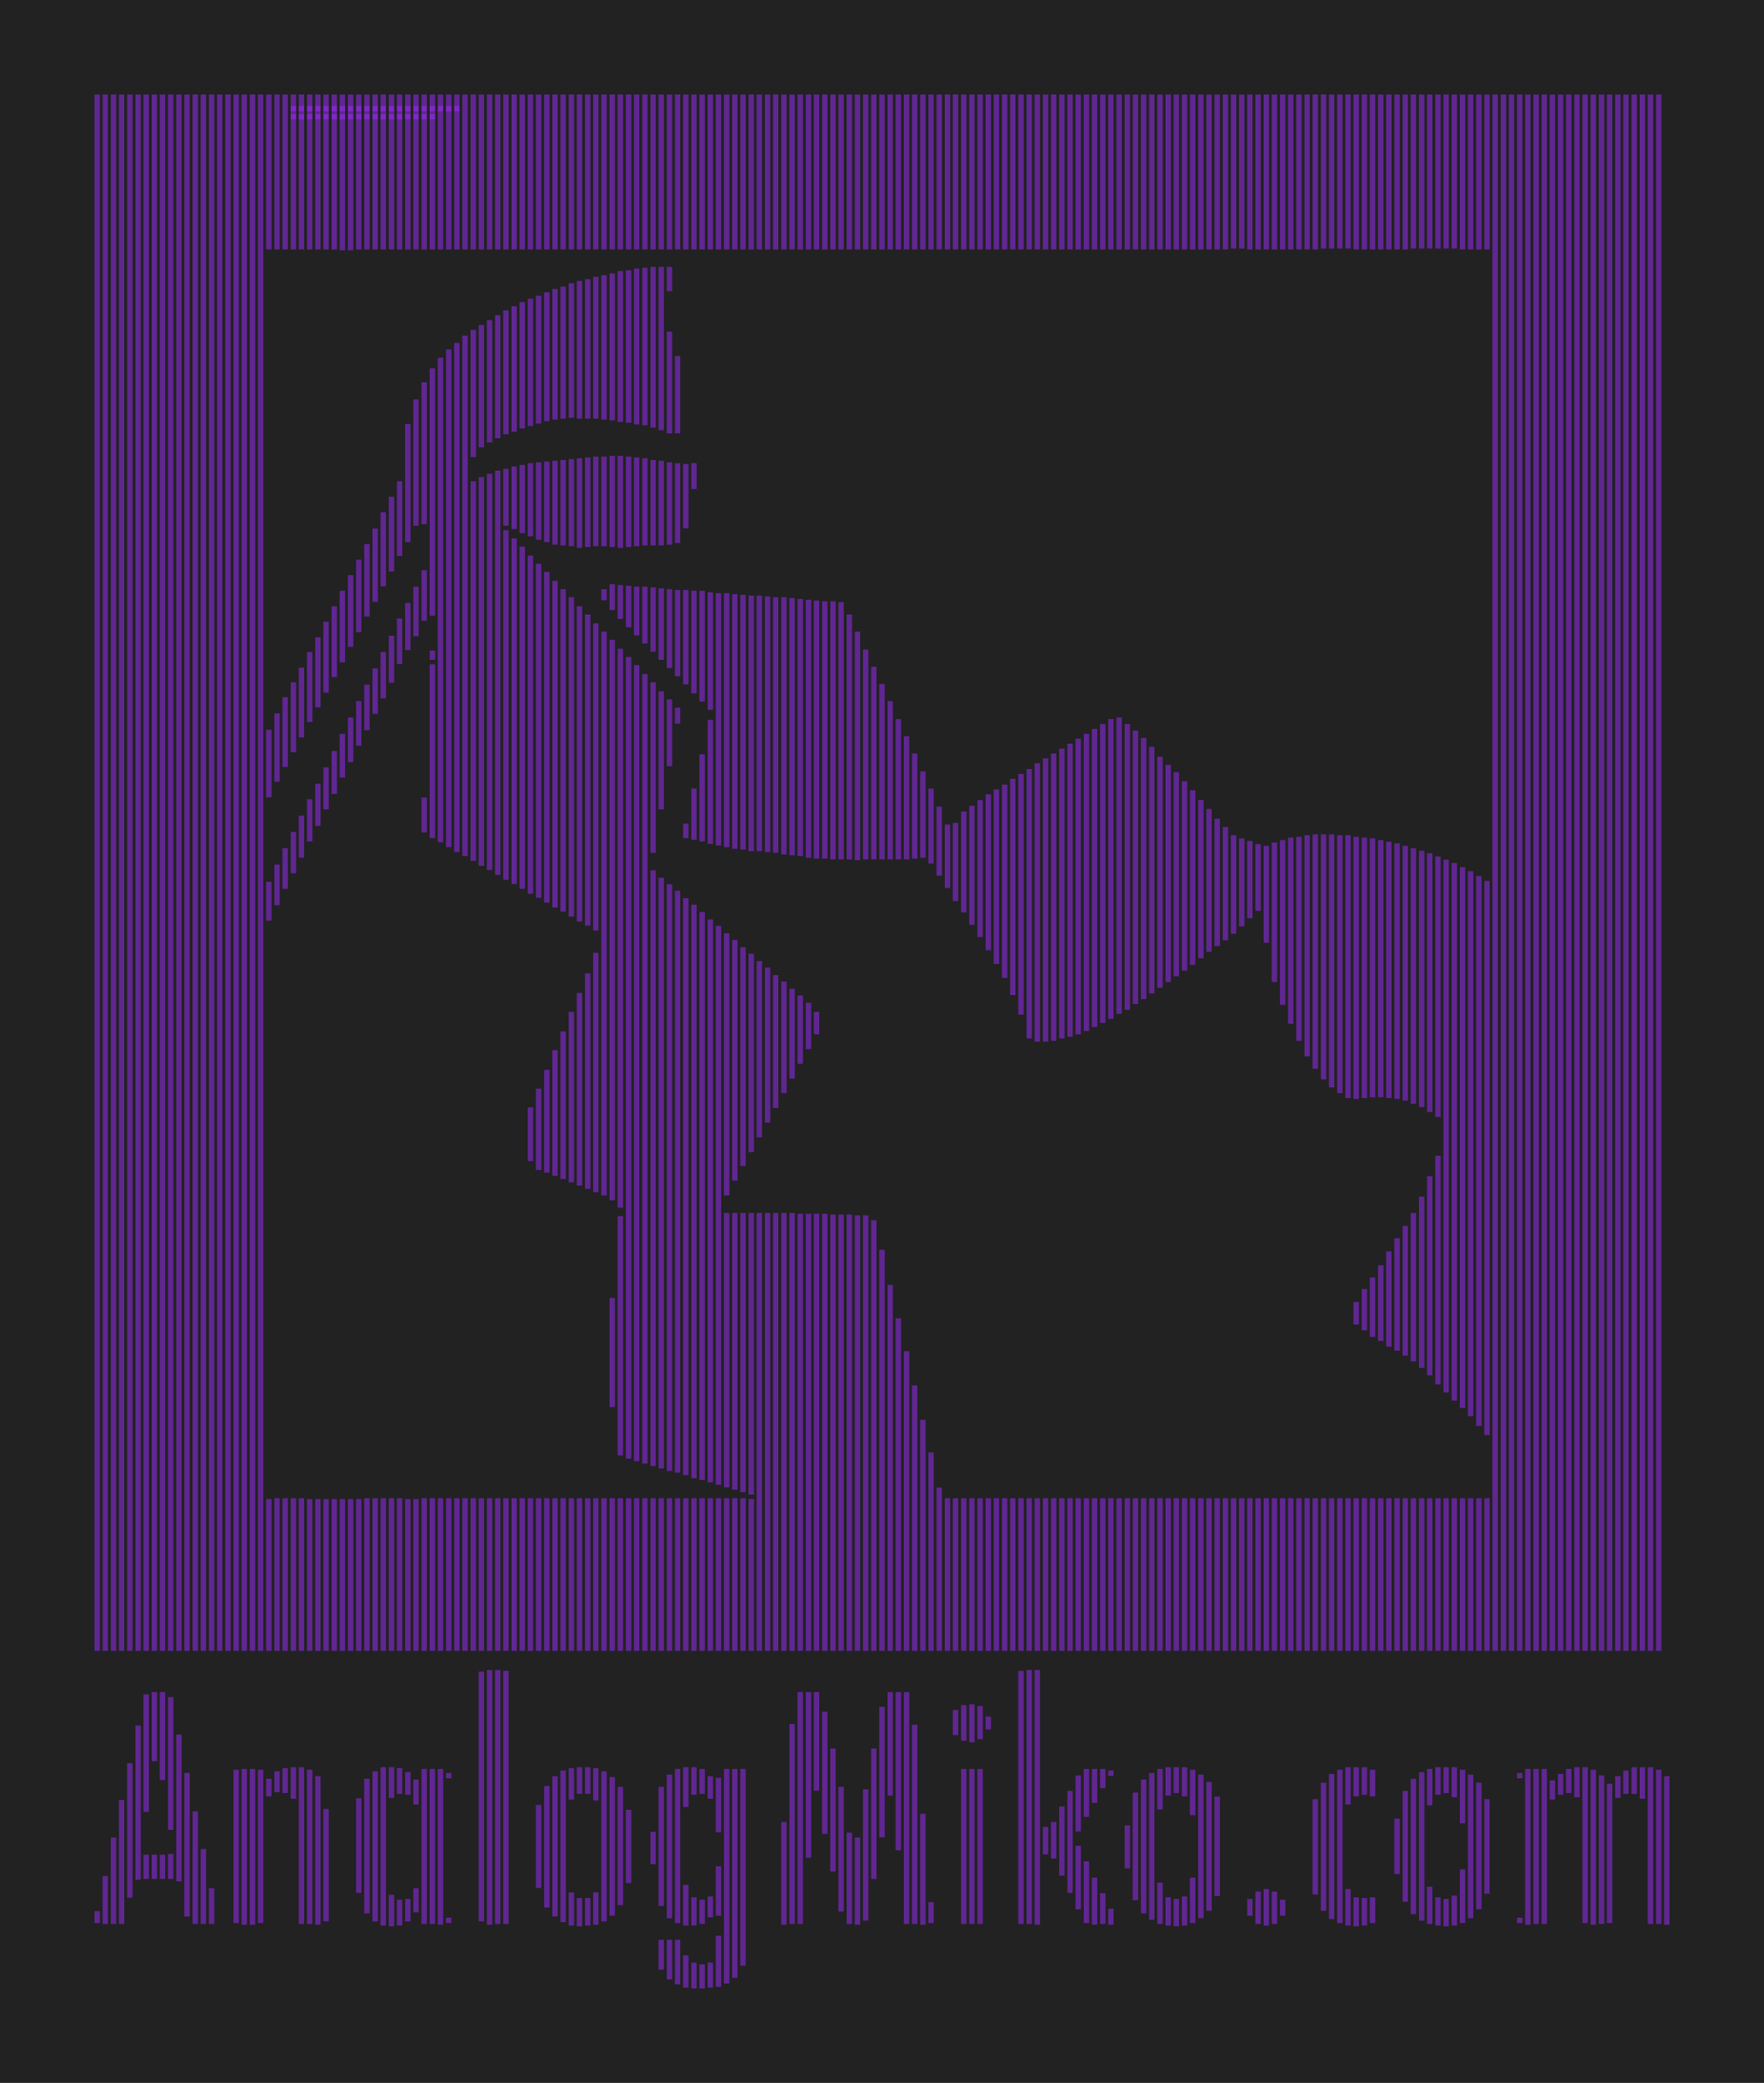 <?xml version="1.0" encoding="UTF-8"?>
<svg xmlns="http://www.w3.org/2000/svg" xmlns:xlink="http://www.w3.org/1999/xlink"
     width="10788.0" height="12738.0" viewBox="-579.0 -10579.0 10788.0 12738.0">
<defs>
<style type="text/css">
.l74d0 {stroke: rgb(158, 42, 255); fill: rgb(158, 42, 255); fill-opacity: 0.5;}
</style>
</defs>
<rect x="-579.0" y="-10579.0" width="10788.0" height="12738.0" fill="#222" stroke="none"/>
<g id="AL_AP_artwork_test" transform="scale(1 -1)">
<polygon class="l74d0" points="2050.0,9850.0 2080.0,9850.0 2080.0,9880.0 2050.0,9880.0"/>
<polygon class="l74d0" points="2000.0,9850.0 2030.0,9850.0 2030.0,9880.0 2000.0,9880.0"/>
<polygon class="l74d0" points="1950.0,9850.0 1980.0,9850.0 1980.0,9880.0 1950.0,9880.0"/>
<polygon class="l74d0" points="1900.0,9850.0 1930.0,9850.0 1930.0,9880.0 1900.0,9880.0"/>
<polygon class="l74d0" points="1850.0,9850.0 1880.0,9850.0 1880.0,9880.0 1850.0,9880.0"/>
<polygon class="l74d0" points="1800.0,9850.0 1830.0,9850.0 1830.0,9880.0 1800.0,9880.0"/>
<polygon class="l74d0" points="1750.0,9850.0 1780.0,9850.0 1780.0,9880.0 1750.0,9880.0"/>
<polygon class="l74d0" points="1700.0,9850.0 1730.0,9850.0 1730.0,9880.0 1700.0,9880.0"/>
<polygon class="l74d0" points="1650.0,9850.0 1680.0,9850.0 1680.0,9880.0 1650.0,9880.0"/>
<polygon class="l74d0" points="1600.0,9850.0 1630.0,9850.0 1630.0,9880.0 1600.0,9880.0"/>
<polygon class="l74d0" points="1550.0,9850.0 1580.0,9850.0 1580.0,9880.0 1550.0,9880.0"/>
<polygon class="l74d0" points="1500.0,9850.0 1530.0,9850.0 1530.0,9880.0 1500.0,9880.0"/>
<polygon class="l74d0" points="1450.0,9850.0 1480.0,9850.0 1480.0,9880.0 1450.0,9880.0"/>
<polygon class="l74d0" points="1400.0,9850.0 1430.0,9850.0 1430.0,9880.0 1400.0,9880.0"/>
<polygon class="l74d0" points="1350.0,9850.0 1380.0,9850.0 1380.0,9880.0 1350.0,9880.0"/>
<polygon class="l74d0" points="1300.0,9850.0 1330.0,9850.0 1330.0,9880.0 1300.0,9880.0"/>
<polygon class="l74d0" points="1250.0,9850.0 1280.0,9850.0 1280.0,9880.0 1250.0,9880.0"/>
<polygon class="l74d0" points="1200.0,9850.0 1230.0,9850.0 1230.0,9880.0 1200.0,9880.0"/>
<polygon class="l74d0" points="1750.0,9900.0 1780.0,9900.0 1780.0,9930.0 1750.0,9930.0"/>
<polygon class="l74d0" points="1800.0,9900.0 1830.0,9900.0 1830.0,9930.0 1800.0,9930.0"/>
<polygon class="l74d0" points="1850.0,9900.0 1880.0,9900.0 1880.0,9930.0 1850.0,9930.0"/>
<polygon class="l74d0" points="1900.0,9900.0 1930.0,9900.0 1930.0,9930.0 1900.0,9930.0"/>
<polygon class="l74d0" points="1950.0,9900.0 1980.0,9900.0 1980.0,9930.0 1950.0,9930.0"/>
<polygon class="l74d0" points="2000.0,9900.0 2030.0,9900.0 2030.0,9930.0 2000.0,9930.0"/>
<polygon class="l74d0" points="2050.0,9900.0 2080.0,9900.0 2080.0,9930.0 2050.0,9930.0"/>
<polygon class="l74d0" points="2100.0,9900.0 2130.0,9900.0 2130.0,9930.0 2100.0,9930.0"/>
<polygon class="l74d0" points="2150.0,9900.0 2180.0,9900.0 2180.0,9930.0 2150.0,9930.0"/>
<polygon class="l74d0" points="2200.0,9900.0 2230.0,9900.0 2230.0,9930.0 2200.0,9930.0"/>
<polygon class="l74d0" points="1700.0,9900.0 1730.0,9900.0 1730.0,9930.0 1700.0,9930.0"/>
<polygon class="l74d0" points="1650.0,9900.0 1680.0,9900.0 1680.0,9930.0 1650.0,9930.0"/>
<polygon class="l74d0" points="1600.0,9900.0 1630.0,9900.0 1630.0,9930.0 1600.0,9930.0"/>
<polygon class="l74d0" points="1550.0,9900.0 1580.0,9900.0 1580.0,9930.0 1550.0,9930.0"/>
<polygon class="l74d0" points="1500.0,9900.0 1530.0,9900.0 1530.0,9930.0 1500.0,9930.0"/>
<polygon class="l74d0" points="1450.0,9900.0 1480.0,9900.0 1480.0,9930.0 1450.0,9930.0"/>
<polygon class="l74d0" points="1400.0,9900.0 1430.0,9900.0 1430.0,9930.0 1400.0,9930.0"/>
<polygon class="l74d0" points="1350.0,9900.0 1380.0,9900.0 1380.0,9930.0 1350.0,9930.0"/>
<polygon class="l74d0" points="1300.0,9900.0 1330.0,9900.0 1330.0,9930.0 1300.0,9930.0"/>
<polygon class="l74d0" points="1250.0,9900.0 1280.0,9900.0 1280.0,9930.0 1250.0,9930.0"/>
<polygon class="l74d0" points="1200.0,9900.0 1230.0,9900.0 1230.0,9930.0 1200.0,9930.0"/>
<polygon class="l74d0" points="0.0,10000.0 0.0,485.0 30.0,485.0 30.0,10000.0"/>
<polygon class="l74d0" points="0.0,-1110.0 0.0,-1180.0 30.0,-1180.0 30.0,-1110.0"/>
<polygon class="l74d0" points="50.0,10000.0 50.0,485.0 80.0,485.0 80.0,10000.0"/>
<polygon class="l74d0" points="50.0,-895.0 50.0,-1185.0 80.0,-1185.0 80.0,-895.0"/>
<polygon class="l74d0" points="100.0,10000.0 100.0,485.0 130.0,485.0 130.0,10000.0"/>
<polygon class="l74d0" points="100.0,-660.0 100.0,-1185.0 130.0,-1185.0 130.0,-660.0"/>
<polygon class="l74d0" points="150.0,10000.0 150.0,485.0 180.0,485.0 180.0,10000.0"/>
<polygon class="l74d0" points="150.0,-430.0 150.0,-1185.0 180.0,-1185.0 180.0,-430.0"/>
<polygon class="l74d0" points="200.0,10000.0 200.0,485.0 230.0,485.0 230.0,10000.0"/>
<polygon class="l74d0" points="200.0,-205.0 200.0,-1025.0 230.0,-1025.0 230.0,-205.0"/>
<polygon class="l74d0" points="250.0,10000.0 250.0,485.0 280.0,485.0 280.0,10000.0"/>
<polygon class="l74d0" points="250.0,25.0 250.0,-915.0 280.0,-915.0 280.0,25.0"/>
<polygon class="l74d0" points="300.0,10000.0 300.0,485.0 330.0,485.0 330.0,10000.0"/>
<polygon class="l74d0" points="300.0,215.0 300.0,-500.0 330.0,-500.0 330.0,215.0"/>
<polygon class="l74d0" points="300.0,-765.0 300.0,-910.0 330.0,-910.0 330.0,-765.0"/>
<polygon class="l74d0" points="350.0,10000.0 350.0,485.0 380.0,485.0 380.0,10000.0"/>
<polygon class="l74d0" points="350.0,230.0 350.0,-190.0 380.0,-190.0 380.0,230.0"/>
<polygon class="l74d0" points="350.0,-765.0 350.0,-910.0 380.0,-910.0 380.0,-765.0"/>
<polygon class="l74d0" points="400.0,10000.0 400.0,485.0 430.0,485.0 430.0,10000.0"/>
<polygon class="l74d0" points="400.0,230.0 400.0,-305.0 430.0,-305.0 430.0,230.0"/>
<polygon class="l74d0" points="400.0,-765.0 400.0,-910.0 430.0,-910.0 430.0,-765.0"/>
<polygon class="l74d0" points="450.0,10000.0 450.0,485.0 480.0,485.0 480.0,10000.0"/>
<polygon class="l74d0" points="450.0,200.0 450.0,-610.0 480.0,-610.0 480.0,200.0"/>
<polygon class="l74d0" points="450.0,-760.0 450.0,-910.0 480.0,-910.0 480.0,-760.0"/>
<polygon class="l74d0" points="500.0,10000.0 500.0,485.0 530.0,485.0 530.0,10000.0"/>
<polygon class="l74d0" points="500.0,-30.0 500.0,-925.0 530.0,-925.0 530.0,-30.0"/>
<polygon class="l74d0" points="550.0,10000.0 550.0,485.0 580.0,485.0 580.0,10000.0"/>
<polygon class="l74d0" points="550.0,-265.0 550.0,-1140.0 580.0,-1140.0 580.0,-265.0"/>
<polygon class="l74d0" points="600.0,10000.0 600.0,485.0 630.0,485.0 630.0,10000.0"/>
<polygon class="l74d0" points="600.0,-500.0 600.0,-1185.0 630.0,-1185.0 630.0,-500.0"/>
<polygon class="l74d0" points="650.0,10000.0 650.0,485.0 680.0,485.0 680.0,10000.0"/>
<polygon class="l74d0" points="650.0,-730.0 650.0,-1185.0 680.0,-1185.0 680.0,-730.0"/>
<polygon class="l74d0" points="700.0,10000.0 700.0,485.0 730.0,485.0 730.0,10000.0"/>
<polygon class="l74d0" points="700.0,-970.0 700.0,-1185.0 730.0,-1185.0 730.0,-970.0"/>
<polygon class="l74d0" points="750.0,10000.0 750.0,485.0 780.0,485.0 780.0,10000.0"/>
<polygon class="l74d0" points="800.0,10000.0 800.0,485.0 830.0,485.0 830.0,10000.0"/>
<polygon class="l74d0" points="850.0,10000.0 850.0,485.0 880.0,485.0 880.0,10000.0"/>
<polygon class="l74d0" points="850.0,-245.0 850.0,-1180.0 880.0,-1180.0 880.0,-245.0"/>
<polygon class="l74d0" points="900.0,10000.0 900.0,485.0 930.0,485.0 930.0,10000.0"/>
<polygon class="l74d0" points="900.0,-240.0 900.0,-1190.0 930.0,-1190.0 930.0,-240.0"/>
<polygon class="l74d0" points="950.0,10000.0 950.0,485.0 980.0,485.0 980.0,10000.0"/>
<polygon class="l74d0" points="950.0,-240.0 950.0,-1190.0 980.0,-1190.0 980.0,-240.0"/>
<polygon class="l74d0" points="1000.0,10000.0 1000.0,485.0 1030.0,485.0 1030.0,10000.0"/>
<polygon class="l74d0" points="1000.0,-245.0 1000.0,-1180.0 1030.0,-1180.0 1030.0,-245.0"/>
<polygon class="l74d0" points="1050.0,10000.0 1050.0,9055.0 1080.0,9055.0 1080.0,10000.0"/>
<polygon class="l74d0" points="1050.0,6115.0 1050.0,5705.0 1080.0,5705.0 1080.0,6115.0"/>
<polygon class="l74d0" points="1050.0,5185.0 1050.0,4950.0 1080.0,4950.0 1080.0,5185.0"/>
<polygon class="l74d0" points="1050.0,1410.0 1050.0,485.0 1080.0,485.0 1080.0,1410.0"/>
<polygon class="l74d0" points="1050.0,-300.0 1050.0,-405.0 1080.0,-405.0 1080.0,-300.0"/>
<polygon class="l74d0" points="1100.0,10000.0 1100.0,9055.0 1130.0,9055.0 1130.0,10000.0"/>
<polygon class="l74d0" points="1100.0,6215.0 1100.0,5800.0 1130.0,5800.0 1130.0,6215.0"/>
<polygon class="l74d0" points="1100.0,5290.0 1100.0,5045.0 1130.0,5045.0 1130.0,5290.0"/>
<polygon class="l74d0" points="1100.0,1415.0 1100.0,485.0 1130.0,485.0 1130.0,1415.0"/>
<polygon class="l74d0" points="1100.0,-255.0 1100.0,-380.0 1130.0,-380.0 1130.0,-255.0"/>
<polygon class="l74d0" points="1150.0,10000.0 1150.0,9055.0 1180.0,9055.0 1180.0,10000.0"/>
<polygon class="l74d0" points="1150.0,6315.0 1150.0,5890.0 1180.0,5890.0 1180.0,6315.0"/>
<polygon class="l74d0" points="1150.0,5390.0 1150.0,5145.0 1180.0,5145.0 1180.0,5390.0"/>
<polygon class="l74d0" points="1150.0,1415.0 1150.0,485.0 1180.0,485.0 1180.0,1415.0"/>
<polygon class="l74d0" points="1150.0,-235.0 1150.0,-385.0 1180.0,-385.0 1180.0,-235.0"/>
<polygon class="l74d0" points="1200.0,10000.0 1200.0,9055.0 1230.0,9055.0 1230.0,10000.0"/>
<polygon class="l74d0" points="1200.0,6405.0 1200.0,5980.0 1230.0,5980.0 1230.0,6405.0"/>
<polygon class="l74d0" points="1200.0,5490.0 1200.0,5240.0 1230.0,5240.0 1230.0,5490.0"/>
<polygon class="l74d0" points="1200.0,1415.0 1200.0,485.0 1230.0,485.0 1230.0,1415.0"/>
<polygon class="l74d0" points="1200.0,-230.0 1200.0,-420.0 1230.0,-420.0 1230.0,-230.0"/>
<polygon class="l74d0" points="1250.0,10000.0 1250.0,9055.0 1280.0,9055.0 1280.0,10000.0"/>
<polygon class="l74d0" points="1250.0,6495.0 1250.0,6070.0 1280.0,6070.0 1280.0,6495.0"/>
<polygon class="l74d0" points="1250.0,5590.0 1250.0,5335.0 1280.0,5335.0 1280.0,5590.0"/>
<polygon class="l74d0" points="1250.0,1415.0 1250.0,485.0 1280.0,485.0 1280.0,1415.0"/>
<polygon class="l74d0" points="1250.0,-230.0 1250.0,-1185.0 1280.0,-1185.0 1280.0,-230.0"/>
<polygon class="l74d0" points="1300.0,10000.0 1300.0,9055.0 1330.0,9055.0 1330.0,10000.0"/>
<polygon class="l74d0" points="1300.0,6590.0 1300.0,6165.0 1330.0,6165.0 1330.0,6590.0"/>
<polygon class="l74d0" points="1300.0,5690.0 1300.0,5435.0 1330.0,5435.0 1330.0,5690.0"/>
<polygon class="l74d0" points="1300.0,1410.0 1300.0,485.0 1330.0,485.0 1330.0,1410.0"/>
<polygon class="l74d0" points="1300.0,-245.0 1300.0,-1185.0 1330.0,-1185.0 1330.0,-245.0"/>
<polygon class="l74d0" points="1350.0,10000.0 1350.0,9055.0 1380.0,9055.0 1380.0,10000.0"/>
<polygon class="l74d0" points="1350.0,6680.0 1350.0,6255.0 1380.0,6255.0 1380.0,6680.0"/>
<polygon class="l74d0" points="1350.0,5785.0 1350.0,5530.0 1380.0,5530.0 1380.0,5785.0"/>
<polygon class="l74d0" points="1350.0,1410.0 1350.0,485.0 1380.0,485.0 1380.0,1410.0"/>
<polygon class="l74d0" points="1350.0,-285.0 1350.0,-1190.0 1380.0,-1190.0 1380.0,-285.0"/>
<polygon class="l74d0" points="1400.0,10000.0 1400.0,9055.0 1430.0,9055.0 1430.0,10000.0"/>
<polygon class="l74d0" points="1400.0,6775.0 1400.0,6345.0 1430.0,6345.0 1430.0,6775.0"/>
<polygon class="l74d0" points="1400.0,5885.0 1400.0,5630.0 1430.0,5630.0 1430.0,5885.0"/>
<polygon class="l74d0" points="1400.0,1410.0 1400.0,485.0 1430.0,485.0 1430.0,1410.0"/>
<polygon class="l74d0" points="1400.0,-485.0 1400.0,-1170.0 1430.0,-1170.0 1430.0,-485.0"/>
<polygon class="l74d0" points="1450.0,10000.0 1450.0,9055.0 1480.0,9055.0 1480.0,10000.0"/>
<polygon class="l74d0" points="1450.0,6870.0 1450.0,6440.0 1480.0,6440.0 1480.0,6870.0"/>
<polygon class="l74d0" points="1450.0,5985.0 1450.0,5725.0 1480.0,5725.0 1480.0,5985.0"/>
<polygon class="l74d0" points="1450.0,1410.0 1450.0,485.0 1480.0,485.0 1480.0,1410.0"/>
<polygon class="l74d0" points="1500.0,10000.0 1500.0,9050.0 1530.0,9050.0 1530.0,10000.0"/>
<polygon class="l74d0" points="1500.0,6965.0 1500.0,6530.0 1530.0,6530.0 1530.0,6965.0"/>
<polygon class="l74d0" points="1500.0,6090.0 1500.0,5825.0 1530.0,5825.0 1530.0,6090.0"/>
<polygon class="l74d0" points="1500.0,1410.0 1500.0,485.0 1530.0,485.0 1530.0,1410.0"/>
<polygon class="l74d0" points="1550.0,10000.0 1550.0,9050.0 1580.0,9050.0 1580.0,10000.0"/>
<polygon class="l74d0" points="1550.0,7060.0 1550.0,6625.0 1580.0,6625.0 1580.0,7060.0"/>
<polygon class="l74d0" points="1550.0,6190.0 1550.0,5920.0 1580.0,5920.0 1580.0,6190.0"/>
<polygon class="l74d0" points="1550.0,1410.0 1550.0,485.0 1580.0,485.0 1580.0,1410.0"/>
<polygon class="l74d0" points="1600.0,10000.0 1600.0,9055.0 1630.0,9055.0 1630.0,10000.0"/>
<polygon class="l74d0" points="1600.0,7155.0 1600.0,6715.0 1630.0,6715.0 1630.0,7155.0"/>
<polygon class="l74d0" points="1600.0,6290.0 1600.0,6020.0 1630.0,6020.0 1630.0,6290.0"/>
<polygon class="l74d0" points="1600.0,1410.0 1600.0,485.0 1630.0,485.0 1630.0,1410.0"/>
<polygon class="l74d0" points="1600.0,-420.0 1600.0,-995.0 1630.0,-995.0 1630.0,-420.0"/>
<polygon class="l74d0" points="1650.0,10000.0 1650.0,9055.0 1680.0,9055.0 1680.0,10000.0"/>
<polygon class="l74d0" points="1650.0,7250.0 1650.0,6810.0 1680.0,6810.0 1680.0,7250.0"/>
<polygon class="l74d0" points="1650.0,6390.0 1650.0,6115.0 1680.0,6115.0 1680.0,6390.0"/>
<polygon class="l74d0" points="1650.0,1415.0 1650.0,485.0 1680.0,485.0 1680.0,1415.0"/>
<polygon class="l74d0" points="1650.0,-300.0 1650.0,-1120.0 1680.0,-1120.0 1680.0,-300.0"/>
<polygon class="l74d0" points="1700.0,10000.0 1700.0,9055.0 1730.0,9055.0 1730.0,10000.0"/>
<polygon class="l74d0" points="1700.0,7345.0 1700.0,6900.0 1730.0,6900.0 1730.0,7345.0"/>
<polygon class="l74d0" points="1700.0,6490.0 1700.0,6215.0 1730.0,6215.0 1730.0,6490.0"/>
<polygon class="l74d0" points="1700.0,1415.0 1700.0,485.0 1730.0,485.0 1730.0,1415.0"/>
<polygon class="l74d0" points="1700.0,-255.0 1700.0,-1170.0 1730.0,-1170.0 1730.0,-255.0"/>
<polygon class="l74d0" points="1750.0,10000.0 1750.0,9055.0 1780.0,9055.0 1780.0,10000.0"/>
<polygon class="l74d0" points="1750.0,7445.0 1750.0,6995.0 1780.0,6995.0 1780.0,7445.0"/>
<polygon class="l74d0" points="1750.0,6590.0 1750.0,6310.0 1780.0,6310.0 1780.0,6590.0"/>
<polygon class="l74d0" points="1750.0,1415.0 1750.0,485.0 1780.0,485.0 1780.0,1415.0"/>
<polygon class="l74d0" points="1750.0,-230.0 1750.0,-1195.0 1780.0,-1195.0 1780.0,-230.0"/>
<polygon class="l74d0" points="1800.0,10000.0 1800.0,9055.0 1830.0,9055.0 1830.0,10000.0"/>
<polygon class="l74d0" points="1800.0,7540.0 1800.0,7085.0 1830.0,7085.0 1830.0,7540.0"/>
<polygon class="l74d0" points="1800.0,6690.0 1800.0,6405.0 1830.0,6405.0 1830.0,6690.0"/>
<polygon class="l74d0" points="1800.0,1415.0 1800.0,485.0 1830.0,485.0 1830.0,1415.0"/>
<polygon class="l74d0" points="1800.0,-230.0 1800.0,-415.0 1830.0,-415.0 1830.0,-230.0"/>
<polygon class="l74d0" points="1800.0,-1010.0 1800.0,-1200.0 1830.0,-1200.0 1830.0,-1010.0"/>
<polygon class="l74d0" points="1850.0,10000.0 1850.0,9055.0 1880.0,9055.0 1880.0,10000.0"/>
<polygon class="l74d0" points="1850.0,7635.0 1850.0,7180.0 1880.0,7180.0 1880.0,7635.0"/>
<polygon class="l74d0" points="1850.0,6795.0 1850.0,6520.0 1880.0,6520.0 1880.0,6795.0"/>
<polygon class="l74d0" points="1850.0,1415.0 1850.0,485.0 1880.0,485.0 1880.0,1415.0"/>
<polygon class="l74d0" points="1850.0,-235.0 1850.0,-390.0 1880.0,-390.0 1880.0,-235.0"/>
<polygon class="l74d0" points="1850.0,-1040.0 1850.0,-1195.0 1880.0,-1195.0 1880.0,-1040.0"/>
<polygon class="l74d0" points="1900.0,10000.0 1900.0,9055.0 1930.0,9055.0 1930.0,10000.0"/>
<polygon class="l74d0" points="1900.0,7985.0 1900.0,7265.0 1930.0,7265.0 1930.0,7985.0"/>
<polygon class="l74d0" points="1900.0,6890.0 1900.0,6605.0 1930.0,6605.0 1930.0,6890.0"/>
<polygon class="l74d0" points="1900.0,1410.0 1900.0,485.0 1930.0,485.0 1930.0,1410.0"/>
<polygon class="l74d0" points="1900.0,-260.0 1900.0,-395.0 1930.0,-395.0 1930.0,-260.0"/>
<polygon class="l74d0" points="1900.0,-1035.0 1900.0,-1170.0 1930.0,-1170.0 1930.0,-1035.0"/>
<polygon class="l74d0" points="1950.0,10000.0 1950.0,9055.0 1980.0,9055.0 1980.0,10000.0"/>
<polygon class="l74d0" points="1950.0,8135.0 1950.0,7365.0 1980.0,7365.0 1980.0,8135.0"/>
<polygon class="l74d0" points="1950.0,6990.0 1950.0,6690.0 1980.0,6690.0 1980.0,6990.0"/>
<polygon class="l74d0" points="1950.0,1410.0 1950.0,485.0 1980.0,485.0 1980.0,1410.0"/>
<polygon class="l74d0" points="1950.0,-305.0 1950.0,-455.0 1980.0,-455.0 1980.0,-305.0"/>
<polygon class="l74d0" points="1950.0,-970.0 1950.0,-1115.0 1980.0,-1115.0 1980.0,-970.0"/>
<polygon class="l74d0" points="2000.0,10000.0 2000.0,9055.0 2030.0,9055.0 2030.0,10000.0"/>
<polygon class="l74d0" points="2000.0,8240.0 2000.0,7375.0 2030.0,7375.0 2030.0,8240.0"/>
<polygon class="l74d0" points="2000.0,7090.0 2000.0,6785.0 2030.0,6785.0 2030.0,7090.0"/>
<polygon class="l74d0" points="2000.0,5700.0 2000.0,5490.0 2030.0,5490.0 2030.0,5700.0"/>
<polygon class="l74d0" points="2000.0,1415.0 2000.0,485.0 2030.0,485.0 2030.0,1415.0"/>
<polygon class="l74d0" points="2000.0,-240.0 2000.0,-1185.0 2030.0,-1185.0 2030.0,-240.0"/>
<polygon class="l74d0" points="2050.0,10000.0 2050.0,9055.0 2080.0,9055.0 2080.0,10000.0"/>
<polygon class="l74d0" points="2050.0,8325.0 2050.0,6815.0 2080.0,6815.0 2080.0,8325.0"/>
<polygon class="l74d0" points="2050.0,6600.0 2050.0,6545.0 2080.0,6545.0 2080.0,6600.0"/>
<polygon class="l74d0" points="2050.0,6515.0 2050.0,5455.0 2080.0,5455.0 2080.0,6515.0"/>
<polygon class="l74d0" points="2050.0,1415.0 2050.0,485.0 2080.0,485.0 2080.0,1415.0"/>
<polygon class="l74d0" points="2050.0,-240.0 2050.0,-1185.0 2080.0,-1185.0 2080.0,-240.0"/>
<polygon class="l74d0" points="2100.0,10000.0 2100.0,9055.0 2130.0,9055.0 2130.0,10000.0"/>
<polygon class="l74d0" points="2100.0,8390.0 2100.0,5430.0 2130.0,5430.0 2130.0,8390.0"/>
<polygon class="l74d0" points="2100.0,1415.0 2100.0,485.0 2130.0,485.0 2130.0,1415.0"/>
<polygon class="l74d0" points="2100.0,-240.0 2100.0,-1190.0 2130.0,-1190.0 2130.0,-240.0"/>
<polygon class="l74d0" points="2150.0,10000.0 2150.0,9055.0 2180.0,9055.0 2180.0,10000.0"/>
<polygon class="l74d0" points="2150.0,8440.0 2150.0,5400.0 2180.0,5400.0 2180.0,8440.0"/>
<polygon class="l74d0" points="2150.0,1415.0 2150.0,485.0 2180.0,485.0 2180.0,1415.0"/>
<polygon class="l74d0" points="2150.0,-265.0 2150.0,-295.0 2180.0,-295.0 2180.0,-265.0"/>
<polygon class="l74d0" points="2150.0,-1150.0 2150.0,-1180.0 2180.0,-1180.0 2180.0,-1150.0"/>
<polygon class="l74d0" points="2200.0,10000.0 2200.0,9055.0 2230.0,9055.0 2230.0,10000.0"/>
<polygon class="l74d0" points="2200.0,8480.0 2200.0,5370.0 2230.0,5370.0 2230.0,8480.0"/>
<polygon class="l74d0" points="2200.0,1415.0 2200.0,485.0 2230.0,485.0 2230.0,1415.0"/>
<polygon class="l74d0" points="2250.0,10000.0 2250.0,9055.0 2280.0,9055.0 2280.0,10000.0"/>
<polygon class="l74d0" points="2250.0,8525.0 2250.0,5345.0 2280.0,5345.0 2280.0,8525.0"/>
<polygon class="l74d0" points="2250.0,1415.0 2250.0,485.0 2280.0,485.0 2280.0,1415.0"/>
<polygon class="l74d0" points="2300.0,10000.0 2300.0,9055.0 2330.0,9055.0 2330.0,10000.0"/>
<polygon class="l74d0" points="2300.0,8560.0 2300.0,7785.0 2330.0,7785.0 2330.0,8560.0"/>
<polygon class="l74d0" points="2300.0,7635.0 2300.0,5315.0 2330.0,5315.0 2330.0,7635.0"/>
<polygon class="l74d0" points="2300.0,1415.0 2300.0,485.0 2330.0,485.0 2330.0,1415.0"/>
<polygon class="l74d0" points="2350.0,10000.0 2350.0,9055.0 2380.0,9055.0 2380.0,10000.0"/>
<polygon class="l74d0" points="2350.0,8590.0 2350.0,7845.0 2380.0,7845.0 2380.0,8590.0"/>
<polygon class="l74d0" points="2350.0,7660.0 2350.0,5285.0 2380.0,5285.0 2380.0,7660.0"/>
<polygon class="l74d0" points="2350.0,1415.0 2350.0,485.0 2380.0,485.0 2380.0,1415.0"/>
<polygon class="l74d0" points="2350.0,355.0 2350.0,-1170.0 2380.0,-1170.0 2380.0,355.0"/>
<polygon class="l74d0" points="2400.0,10000.0 2400.0,9055.0 2430.0,9055.0 2430.0,10000.0"/>
<polygon class="l74d0" points="2400.0,8620.0 2400.0,7875.0 2430.0,7875.0 2430.0,8620.0"/>
<polygon class="l74d0" points="2400.0,7680.0 2400.0,5260.0 2430.0,5260.0 2430.0,7680.0"/>
<polygon class="l74d0" points="2400.0,1415.0 2400.0,485.0 2430.0,485.0 2430.0,1415.0"/>
<polygon class="l74d0" points="2400.0,365.0 2400.0,-1190.0 2430.0,-1190.0 2430.0,365.0"/>
<polygon class="l74d0" points="2450.0,10000.0 2450.0,9055.0 2480.0,9055.0 2480.0,10000.0"/>
<polygon class="l74d0" points="2450.0,8650.0 2450.0,7900.0 2480.0,7900.0 2480.0,8650.0"/>
<polygon class="l74d0" points="2450.0,7700.0 2450.0,5230.0 2480.0,5230.0 2480.0,7700.0"/>
<polygon class="l74d0" points="2450.0,1415.0 2450.0,485.0 2480.0,485.0 2480.0,1415.0"/>
<polygon class="l74d0" points="2450.0,365.0 2450.0,-1185.0 2480.0,-1185.0 2480.0,365.0"/>
<polygon class="l74d0" points="2500.0,10000.0 2500.0,9055.0 2530.0,9055.0 2530.0,10000.0"/>
<polygon class="l74d0" points="2500.0,8680.0 2500.0,7925.0 2530.0,7925.0 2530.0,8680.0"/>
<polygon class="l74d0" points="2500.0,7710.0 2500.0,7365.0 2530.0,7365.0 2530.0,7710.0"/>
<polygon class="l74d0" points="2500.0,7335.0 2500.0,5200.0 2530.0,5200.0 2530.0,7335.0"/>
<polygon class="l74d0" points="2500.0,1415.0 2500.0,485.0 2530.0,485.0 2530.0,1415.0"/>
<polygon class="l74d0" points="2500.0,360.0 2500.0,-1185.0 2530.0,-1185.0 2530.0,360.0"/>
<polygon class="l74d0" points="2550.0,10000.0 2550.0,9055.0 2580.0,9055.0 2580.0,10000.0"/>
<polygon class="l74d0" points="2550.0,8705.0 2550.0,7940.0 2580.0,7940.0 2580.0,8705.0"/>
<polygon class="l74d0" points="2550.0,7725.0 2550.0,7345.0 2580.0,7345.0 2580.0,7725.0"/>
<polygon class="l74d0" points="2550.0,7285.0 2550.0,5175.0 2580.0,5175.0 2580.0,7285.0"/>
<polygon class="l74d0" points="2550.0,1415.0 2550.0,485.0 2580.0,485.0 2580.0,1415.0"/>
<polygon class="l74d0" points="2600.0,10000.0 2600.0,9055.0 2630.0,9055.0 2630.0,10000.0"/>
<polygon class="l74d0" points="2600.0,8730.0 2600.0,7960.0 2630.0,7960.0 2630.0,8730.0"/>
<polygon class="l74d0" points="2600.0,7735.0 2600.0,7320.0 2630.0,7320.0 2630.0,7735.0"/>
<polygon class="l74d0" points="2600.0,7235.0 2600.0,5145.0 2630.0,5145.0 2630.0,7235.0"/>
<polygon class="l74d0" points="2600.0,1415.0 2600.0,485.0 2630.0,485.0 2630.0,1415.0"/>
<polygon class="l74d0" points="2650.0,10000.0 2650.0,9055.0 2680.0,9055.0 2680.0,10000.0"/>
<polygon class="l74d0" points="2650.0,8750.0 2650.0,7975.0 2680.0,7975.0 2680.0,8750.0"/>
<polygon class="l74d0" points="2650.0,7745.0 2650.0,7300.0 2680.0,7300.0 2680.0,7745.0"/>
<polygon class="l74d0" points="2650.0,7180.0 2650.0,5115.0 2680.0,5115.0 2680.0,7180.0"/>
<polygon class="l74d0" points="2650.0,3805.0 2650.0,3480.0 2680.0,3480.0 2680.0,3805.0"/>
<polygon class="l74d0" points="2650.0,1415.0 2650.0,485.0 2680.0,485.0 2680.0,1415.0"/>
<polygon class="l74d0" points="2700.0,10000.0 2700.0,9055.0 2730.0,9055.0 2730.0,10000.0"/>
<polygon class="l74d0" points="2700.0,8770.0 2700.0,7990.0 2730.0,7990.0 2730.0,8770.0"/>
<polygon class="l74d0" points="2700.0,7750.0 2700.0,7280.0 2730.0,7280.0 2730.0,7750.0"/>
<polygon class="l74d0" points="2700.0,7130.0 2700.0,5090.0 2730.0,5090.0 2730.0,7130.0"/>
<polygon class="l74d0" points="2700.0,3920.0 2700.0,3425.0 2730.0,3425.0 2730.0,3920.0"/>
<polygon class="l74d0" points="2700.0,1415.0 2700.0,485.0 2730.0,485.0 2730.0,1415.0"/>
<polygon class="l74d0" points="2700.0,-460.0 2700.0,-965.0 2730.0,-965.0 2730.0,-460.0"/>
<polygon class="l74d0" points="2750.0,10000.0 2750.0,9055.0 2780.0,9055.0 2780.0,10000.0"/>
<polygon class="l74d0" points="2750.0,8790.0 2750.0,8005.0 2780.0,8005.0 2780.0,8790.0"/>
<polygon class="l74d0" points="2750.0,7755.0 2750.0,7265.0 2780.0,7265.0 2780.0,7755.0"/>
<polygon class="l74d0" points="2750.0,7080.0 2750.0,5060.0 2780.0,5060.0 2780.0,7080.0"/>
<polygon class="l74d0" points="2750.0,4035.0 2750.0,3410.0 2780.0,3410.0 2780.0,4035.0"/>
<polygon class="l74d0" points="2750.0,1415.0 2750.0,485.0 2780.0,485.0 2780.0,1415.0"/>
<polygon class="l74d0" points="2750.0,-345.0 2750.0,-1085.0 2780.0,-1085.0 2780.0,-345.0"/>
<polygon class="l74d0" points="2800.0,10000.0 2800.0,9055.0 2830.0,9055.0 2830.0,10000.0"/>
<polygon class="l74d0" points="2800.0,8810.0 2800.0,8015.0 2830.0,8015.0 2830.0,8810.0"/>
<polygon class="l74d0" points="2800.0,7760.0 2800.0,7250.0 2830.0,7250.0 2830.0,7760.0"/>
<polygon class="l74d0" points="2800.0,7025.0 2800.0,5030.0 2830.0,5030.0 2830.0,7025.0"/>
<polygon class="l74d0" points="2800.0,4155.0 2800.0,3390.0 2830.0,3390.0 2830.0,4155.0"/>
<polygon class="l74d0" points="2800.0,1415.0 2800.0,485.0 2830.0,485.0 2830.0,1415.0"/>
<polygon class="l74d0" points="2800.0,-285.0 2800.0,-1140.0 2830.0,-1140.0 2830.0,-285.0"/>
<polygon class="l74d0" points="2850.0,10000.0 2850.0,9055.0 2880.0,9055.0 2880.0,10000.0"/>
<polygon class="l74d0" points="2850.0,8825.0 2850.0,8020.0 2880.0,8020.0 2880.0,8825.0"/>
<polygon class="l74d0" points="2850.0,7765.0 2850.0,7245.0 2880.0,7245.0 2880.0,7765.0"/>
<polygon class="l74d0" points="2850.0,6975.0 2850.0,5005.0 2880.0,5005.0 2880.0,6975.0"/>
<polygon class="l74d0" points="2850.0,4270.0 2850.0,3370.0 2880.0,3370.0 2880.0,4270.0"/>
<polygon class="l74d0" points="2850.0,1415.0 2850.0,485.0 2880.0,485.0 2880.0,1415.0"/>
<polygon class="l74d0" points="2850.0,-250.0 2850.0,-1175.0 2880.0,-1175.0 2880.0,-250.0"/>
<polygon class="l74d0" points="2900.0,10000.0 2900.0,9055.0 2930.0,9055.0 2930.0,10000.0"/>
<polygon class="l74d0" points="2900.0,8845.0 2900.0,8025.0 2930.0,8025.0 2930.0,8845.0"/>
<polygon class="l74d0" points="2900.0,7770.0 2900.0,7240.0 2930.0,7240.0 2930.0,7770.0"/>
<polygon class="l74d0" points="2900.0,6925.0 2900.0,4975.0 2930.0,4975.0 2930.0,6925.0"/>
<polygon class="l74d0" points="2900.0,4390.0 2900.0,3350.0 2930.0,3350.0 2930.0,4390.0"/>
<polygon class="l74d0" points="2900.0,1415.0 2900.0,485.0 2930.0,485.0 2930.0,1415.0"/>
<polygon class="l74d0" points="2900.0,-235.0 2900.0,-425.0 2930.0,-425.0 2930.0,-235.0"/>
<polygon class="l74d0" points="2900.0,-995.0 2900.0,-1195.0 2930.0,-1195.0 2930.0,-995.0"/>
<polygon class="l74d0" points="2950.0,10000.0 2950.0,9055.0 2980.0,9055.0 2980.0,10000.0"/>
<polygon class="l74d0" points="2950.0,8860.0 2950.0,8020.0 2980.0,8020.0 2980.0,8860.0"/>
<polygon class="l74d0" points="2950.0,7775.0 2950.0,7230.0 2980.0,7230.0 2980.0,7775.0"/>
<polygon class="l74d0" points="2950.0,6870.0 2950.0,4945.0 2980.0,4945.0 2980.0,6870.0"/>
<polygon class="l74d0" points="2950.0,4505.0 2950.0,3330.0 2980.0,3330.0 2980.0,4505.0"/>
<polygon class="l74d0" points="2950.0,1415.0 2950.0,485.0 2980.0,485.0 2980.0,1415.0"/>
<polygon class="l74d0" points="2950.0,-230.0 2950.0,-390.0 2980.0,-390.0 2980.0,-230.0"/>
<polygon class="l74d0" points="2950.0,-1030.0 2950.0,-1200.0 2980.0,-1200.0 2980.0,-1030.0"/>
<polygon class="l74d0" points="3000.0,10000.0 3000.0,9055.0 3030.0,9055.0 3030.0,10000.0"/>
<polygon class="l74d0" points="3000.0,8870.0 3000.0,8020.0 3030.0,8020.0 3030.0,8870.0"/>
<polygon class="l74d0" points="3000.0,7780.0 3000.0,7235.0 3030.0,7235.0 3030.0,7780.0"/>
<polygon class="l74d0" points="3000.0,6820.0 3000.0,4920.0 3030.0,4920.0 3030.0,6820.0"/>
<polygon class="l74d0" points="3000.0,4625.0 3000.0,3310.0 3030.0,3310.0 3030.0,4625.0"/>
<polygon class="l74d0" points="3000.0,1415.0 3000.0,485.0 3030.0,485.0 3030.0,1415.0"/>
<polygon class="l74d0" points="3000.0,-230.0 3000.0,-390.0 3030.0,-390.0 3030.0,-230.0"/>
<polygon class="l74d0" points="3000.0,-1030.0 3000.0,-1195.0 3030.0,-1195.0 3030.0,-1030.0"/>
<polygon class="l74d0" points="3050.0,10000.0 3050.0,9055.0 3080.0,9055.0 3080.0,10000.0"/>
<polygon class="l74d0" points="3050.0,8885.0 3050.0,8020.0 3080.0,8020.0 3080.0,8885.0"/>
<polygon class="l74d0" points="3050.0,7785.0 3050.0,7240.0 3080.0,7240.0 3080.0,7785.0"/>
<polygon class="l74d0" points="3050.0,6765.0 3050.0,4890.0 3080.0,4890.0 3080.0,6765.0"/>
<polygon class="l74d0" points="3050.0,4750.0 3050.0,3290.0 3080.0,3290.0 3080.0,4750.0"/>
<polygon class="l74d0" points="3050.0,1415.0 3050.0,485.0 3080.0,485.0 3080.0,1415.0"/>
<polygon class="l74d0" points="3050.0,-235.0 3050.0,-430.0 3080.0,-430.0 3080.0,-235.0"/>
<polygon class="l74d0" points="3050.0,-995.0 3050.0,-1190.0 3080.0,-1190.0 3080.0,-995.0"/>
<polygon class="l74d0" points="3100.0,10000.0 3100.0,9055.0 3130.0,9055.0 3130.0,10000.0"/>
<polygon class="l74d0" points="3100.0,8895.0 3100.0,8015.0 3130.0,8015.0 3130.0,8895.0"/>
<polygon class="l74d0" points="3100.0,7785.0 3100.0,7240.0 3130.0,7240.0 3130.0,7785.0"/>
<polygon class="l74d0" points="3100.0,6975.0 3100.0,6910.0 3130.0,6910.0 3130.0,6975.0"/>
<polygon class="l74d0" points="3100.0,6715.0 3100.0,3270.0 3130.0,3270.0 3130.0,6715.0"/>
<polygon class="l74d0" points="3100.0,1415.0 3100.0,485.0 3130.0,485.0 3130.0,1415.0"/>
<polygon class="l74d0" points="3100.0,-255.0 3100.0,-1170.0 3130.0,-1170.0 3130.0,-255.0"/>
<polygon class="l74d0" points="3150.0,10000.0 3150.0,9055.0 3180.0,9055.0 3180.0,10000.0"/>
<polygon class="l74d0" points="3150.0,8905.0 3150.0,8010.0 3180.0,8010.0 3180.0,8905.0"/>
<polygon class="l74d0" points="3150.0,7790.0 3150.0,7235.0 3180.0,7235.0 3180.0,7790.0"/>
<polygon class="l74d0" points="3150.0,7005.0 3150.0,6850.0 3180.0,6850.0 3180.0,7005.0"/>
<polygon class="l74d0" points="3150.0,6665.0 3150.0,3240.0 3180.0,3240.0 3180.0,6665.0"/>
<polygon class="l74d0" points="3150.0,2640.0 3150.0,1975.0 3180.0,1975.0 3180.0,2640.0"/>
<polygon class="l74d0" points="3150.0,1415.0 3150.0,485.0 3180.0,485.0 3180.0,1415.0"/>
<polygon class="l74d0" points="3150.0,-290.0 3150.0,-1135.0 3180.0,-1135.0 3180.0,-290.0"/>
<polygon class="l74d0" points="3200.0,10000.0 3200.0,9055.0 3230.0,9055.0 3230.0,10000.0"/>
<polygon class="l74d0" points="3200.0,8920.0 3200.0,8000.0 3230.0,8000.0 3230.0,8920.0"/>
<polygon class="l74d0" points="3200.0,7790.0 3200.0,7230.0 3230.0,7230.0 3230.0,7790.0"/>
<polygon class="l74d0" points="3200.0,7000.0 3200.0,6795.0 3230.0,6795.0 3230.0,7000.0"/>
<polygon class="l74d0" points="3200.0,6610.0 3200.0,3195.0 3230.0,3195.0 3230.0,6610.0"/>
<polygon class="l74d0" points="3200.0,3140.0 3200.0,1680.0 3230.0,1680.0 3230.0,3140.0"/>
<polygon class="l74d0" points="3200.0,1415.0 3200.0,485.0 3230.0,485.0 3230.0,1415.0"/>
<polygon class="l74d0" points="3200.0,-350.0 3200.0,-1070.0 3230.0,-1070.0 3230.0,-350.0"/>
<polygon class="l74d0" points="3250.0,10000.0 3250.0,9055.0 3280.0,9055.0 3280.0,10000.0"/>
<polygon class="l74d0" points="3250.0,8925.0 3250.0,7995.0 3280.0,7995.0 3280.0,8925.0"/>
<polygon class="l74d0" points="3250.0,7785.0 3250.0,7235.0 3280.0,7235.0 3280.0,7785.0"/>
<polygon class="l74d0" points="3250.0,6995.0 3250.0,6745.0 3280.0,6745.0 3280.0,6995.0"/>
<polygon class="l74d0" points="3250.0,6560.0 3250.0,1660.0 3280.0,1660.0 3280.0,6560.0"/>
<polygon class="l74d0" points="3250.0,1415.0 3250.0,485.0 3280.0,485.0 3280.0,1415.0"/>
<polygon class="l74d0" points="3250.0,-490.0 3250.0,-935.0 3280.0,-935.0 3280.0,-490.0"/>
<polygon class="l74d0" points="3300.0,10000.0 3300.0,9055.0 3330.0,9055.0 3330.0,10000.0"/>
<polygon class="l74d0" points="3300.0,8935.0 3300.0,7985.0 3330.0,7985.0 3330.0,8935.0"/>
<polygon class="l74d0" points="3300.0,7780.0 3300.0,7240.0 3330.0,7240.0 3330.0,7780.0"/>
<polygon class="l74d0" points="3300.0,6990.0 3300.0,6695.0 3330.0,6695.0 3330.0,6990.0"/>
<polygon class="l74d0" points="3300.0,6510.0 3300.0,1645.0 3330.0,1645.0 3330.0,6510.0"/>
<polygon class="l74d0" points="3300.0,1415.0 3300.0,485.0 3330.0,485.0 3330.0,1415.0"/>
<polygon class="l74d0" points="3350.0,10000.0 3350.0,9055.0 3380.0,9055.0 3380.0,10000.0"/>
<polygon class="l74d0" points="3350.0,8940.0 3350.0,7980.0 3380.0,7980.0 3380.0,8940.0"/>
<polygon class="l74d0" points="3350.0,7775.0 3350.0,7245.0 3380.0,7245.0 3380.0,7775.0"/>
<polygon class="l74d0" points="3350.0,6990.0 3350.0,6645.0 3380.0,6645.0 3380.0,6990.0"/>
<polygon class="l74d0" points="3350.0,6455.0 3350.0,1630.0 3380.0,1630.0 3380.0,6455.0"/>
<polygon class="l74d0" points="3350.0,1415.0 3350.0,485.0 3380.0,485.0 3380.0,1415.0"/>
<polygon class="l74d0" points="3400.0,10000.0 3400.0,9055.0 3430.0,9055.0 3430.0,10000.0"/>
<polygon class="l74d0" points="3400.0,8945.0 3400.0,7965.0 3430.0,7965.0 3430.0,8945.0"/>
<polygon class="l74d0" points="3400.0,7765.0 3400.0,7245.0 3430.0,7245.0 3430.0,7765.0"/>
<polygon class="l74d0" points="3400.0,6985.0 3400.0,6595.0 3430.0,6595.0 3430.0,6985.0"/>
<polygon class="l74d0" points="3400.0,6405.0 3400.0,5365.0 3430.0,5365.0 3430.0,6405.0"/>
<polygon class="l74d0" points="3400.0,5255.0 3400.0,1615.0 3430.0,1615.0 3430.0,5255.0"/>
<polygon class="l74d0" points="3400.0,1415.0 3400.0,485.0 3430.0,485.0 3430.0,1415.0"/>
<polygon class="l74d0" points="3400.0,-625.0 3400.0,-820.0 3430.0,-820.0 3430.0,-625.0"/>
<polygon class="l74d0" points="3450.0,10000.0 3450.0,9055.0 3480.0,9055.0 3480.0,10000.0"/>
<polygon class="l74d0" points="3450.0,8945.0 3450.0,7950.0 3480.0,7950.0 3480.0,8945.0"/>
<polygon class="l74d0" points="3450.0,7760.0 3450.0,7245.0 3480.0,7245.0 3480.0,7760.0"/>
<polygon class="l74d0" points="3450.0,6980.0 3450.0,6545.0 3480.0,6545.0 3480.0,6980.0"/>
<polygon class="l74d0" points="3450.0,6350.0 3450.0,5630.0 3480.0,5630.0 3480.0,6350.0"/>
<polygon class="l74d0" points="3450.0,5210.0 3450.0,1600.0 3480.0,1600.0 3480.0,5210.0"/>
<polygon class="l74d0" points="3450.0,1415.0 3450.0,485.0 3480.0,485.0 3480.0,1415.0"/>
<polygon class="l74d0" points="3450.0,-350.0 3450.0,-1075.0 3480.0,-1075.0 3480.0,-350.0"/>
<polygon class="l74d0" points="3450.0,-1285.0 3450.0,-1465.0 3480.0,-1465.0 3480.0,-1285.0"/>
<polygon class="l74d0" points="3500.0,10000.0 3500.0,9055.0 3530.0,9055.0 3530.0,10000.0"/>
<polygon class="l74d0" points="3500.0,8945.0 3500.0,8800.0 3530.0,8800.0 3530.0,8945.0"/>
<polygon class="l74d0" points="3500.0,8550.0 3500.0,7930.0 3530.0,7930.0 3530.0,8550.0"/>
<polygon class="l74d0" points="3500.0,7750.0 3500.0,7250.0 3530.0,7250.0 3530.0,7750.0"/>
<polygon class="l74d0" points="3500.0,6975.0 3500.0,6495.0 3530.0,6495.0 3530.0,6975.0"/>
<polygon class="l74d0" points="3500.0,6300.0 3500.0,5895.0 3530.0,5895.0 3530.0,6300.0"/>
<polygon class="l74d0" points="3500.0,5170.0 3500.0,1585.0 3530.0,1585.0 3530.0,5170.0"/>
<polygon class="l74d0" points="3500.0,1415.0 3500.0,485.0 3530.0,485.0 3530.0,1415.0"/>
<polygon class="l74d0" points="3500.0,-275.0 3500.0,-1150.0 3530.0,-1150.0 3530.0,-275.0"/>
<polygon class="l74d0" points="3500.0,-1285.0 3500.0,-1525.0 3530.0,-1525.0 3530.0,-1285.0"/>
<polygon class="l74d0" points="3550.0,10000.0 3550.0,9055.0 3580.0,9055.0 3580.0,10000.0"/>
<polygon class="l74d0" points="3550.0,8400.0 3550.0,7930.0 3580.0,7930.0 3580.0,8400.0"/>
<polygon class="l74d0" points="3550.0,7745.0 3550.0,7260.0 3580.0,7260.0 3580.0,7745.0"/>
<polygon class="l74d0" points="3550.0,6970.0 3550.0,6445.0 3580.0,6445.0 3580.0,6970.0"/>
<polygon class="l74d0" points="3550.0,6250.0 3550.0,6155.0 3580.0,6155.0 3580.0,6250.0"/>
<polygon class="l74d0" points="3550.0,5130.0 3550.0,1575.0 3580.0,1575.0 3580.0,5130.0"/>
<polygon class="l74d0" points="3550.0,1415.0 3550.0,485.0 3580.0,485.0 3580.0,1415.0"/>
<polygon class="l74d0" points="3550.0,-240.0 3550.0,-1180.0 3580.0,-1180.0 3580.0,-240.0"/>
<polygon class="l74d0" points="3550.0,-1285.0 3550.0,-1555.0 3580.0,-1555.0 3580.0,-1285.0"/>
<polygon class="l74d0" points="3600.0,10000.0 3600.0,9055.0 3630.0,9055.0 3630.0,10000.0"/>
<polygon class="l74d0" points="3600.0,7740.0 3600.0,7350.0 3630.0,7350.0 3630.0,7740.0"/>
<polygon class="l74d0" points="3600.0,6970.0 3600.0,6395.0 3630.0,6395.0 3630.0,6970.0"/>
<polygon class="l74d0" points="3600.0,5540.0 3600.0,5455.0 3630.0,5455.0 3630.0,5540.0"/>
<polygon class="l74d0" points="3600.0,5085.0 3600.0,1560.0 3630.0,1560.0 3630.0,5085.0"/>
<polygon class="l74d0" points="3600.0,1415.0 3600.0,485.0 3630.0,485.0 3630.0,1415.0"/>
<polygon class="l74d0" points="3600.0,-230.0 3600.0,-470.0 3630.0,-470.0 3630.0,-230.0"/>
<polygon class="l74d0" points="3600.0,-950.0 3600.0,-1195.0 3630.0,-1195.0 3630.0,-950.0"/>
<polygon class="l74d0" points="3600.0,-1380.0 3600.0,-1575.0 3630.0,-1575.0 3630.0,-1380.0"/>
<polygon class="l74d0" points="3650.0,10000.0 3650.0,9055.0 3680.0,9055.0 3680.0,10000.0"/>
<polygon class="l74d0" points="3650.0,7745.0 3650.0,7590.0 3680.0,7590.0 3680.0,7745.0"/>
<polygon class="l74d0" points="3650.0,6965.0 3650.0,6340.0 3680.0,6340.0 3680.0,6965.0"/>
<polygon class="l74d0" points="3650.0,5755.0 3650.0,5445.0 3680.0,5445.0 3680.0,5755.0"/>
<polygon class="l74d0" points="3650.0,5045.0 3650.0,1540.0 3680.0,1540.0 3680.0,5045.0"/>
<polygon class="l74d0" points="3650.0,1415.0 3650.0,485.0 3680.0,485.0 3680.0,1415.0"/>
<polygon class="l74d0" points="3650.0,-230.0 3650.0,-395.0 3680.0,-395.0 3680.0,-230.0"/>
<polygon class="l74d0" points="3650.0,-1025.0 3650.0,-1195.0 3680.0,-1195.0 3680.0,-1025.0"/>
<polygon class="l74d0" points="3650.0,-1425.0 3650.0,-1580.0 3680.0,-1580.0 3680.0,-1425.0"/>
<polygon class="l74d0" points="3700.0,10000.0 3700.0,9055.0 3730.0,9055.0 3730.0,10000.0"/>
<polygon class="l74d0" points="3700.0,6965.0 3700.0,6290.0 3730.0,6290.0 3730.0,6965.0"/>
<polygon class="l74d0" points="3700.0,5965.0 3700.0,5435.0 3730.0,5435.0 3730.0,5965.0"/>
<polygon class="l74d0" points="3700.0,5000.0 3700.0,1530.0 3730.0,1530.0 3730.0,5000.0"/>
<polygon class="l74d0" points="3700.0,1415.0 3700.0,485.0 3730.0,485.0 3730.0,1415.0"/>
<polygon class="l74d0" points="3700.0,-240.0 3700.0,-390.0 3730.0,-390.0 3730.0,-240.0"/>
<polygon class="l74d0" points="3700.0,-1040.0 3700.0,-1185.0 3730.0,-1185.0 3730.0,-1040.0"/>
<polygon class="l74d0" points="3700.0,-1435.0 3700.0,-1580.0 3730.0,-1580.0 3730.0,-1435.0"/>
<polygon class="l74d0" points="3750.0,10000.0 3750.0,9055.0 3780.0,9055.0 3780.0,10000.0"/>
<polygon class="l74d0" points="3750.0,6955.0 3750.0,6240.0 3780.0,6240.0 3780.0,6955.0"/>
<polygon class="l74d0" points="3750.0,6175.0 3750.0,5420.0 3780.0,5420.0 3780.0,6175.0"/>
<polygon class="l74d0" points="3750.0,4955.0 3750.0,1515.0 3780.0,1515.0 3780.0,4955.0"/>
<polygon class="l74d0" points="3750.0,1415.0 3750.0,485.0 3780.0,485.0 3780.0,1415.0"/>
<polygon class="l74d0" points="3750.0,-285.0 3750.0,-420.0 3780.0,-420.0 3780.0,-285.0"/>
<polygon class="l74d0" points="3750.0,-1020.0 3750.0,-1145.0 3780.0,-1145.0 3780.0,-1020.0"/>
<polygon class="l74d0" points="3750.0,-1425.0 3750.0,-1575.0 3780.0,-1575.0 3780.0,-1425.0"/>
<polygon class="l74d0" points="3800.0,10000.0 3800.0,9055.0 3830.0,9055.0 3830.0,10000.0"/>
<polygon class="l74d0" points="3800.0,6950.0 3800.0,5410.0 3830.0,5410.0 3830.0,6950.0"/>
<polygon class="l74d0" points="3800.0,4915.0 3800.0,1500.0 3830.0,1500.0 3830.0,4915.0"/>
<polygon class="l74d0" points="3800.0,1415.0 3800.0,485.0 3830.0,485.0 3830.0,1415.0"/>
<polygon class="l74d0" points="3800.0,-295.0 3800.0,-625.0 3830.0,-625.0 3830.0,-295.0"/>
<polygon class="l74d0" points="3800.0,-835.0 3800.0,-1135.0 3830.0,-1135.0 3830.0,-835.0"/>
<polygon class="l74d0" points="3800.0,-1260.0 3800.0,-1570.0 3830.0,-1570.0 3830.0,-1260.0"/>
<polygon class="l74d0" points="3850.0,10000.0 3850.0,9055.0 3880.0,9055.0 3880.0,10000.0"/>
<polygon class="l74d0" points="3850.0,6950.0 3850.0,5400.0 3880.0,5400.0 3880.0,6950.0"/>
<polygon class="l74d0" points="3850.0,4870.0 3850.0,3270.0 3880.0,3270.0 3880.0,4870.0"/>
<polygon class="l74d0" points="3850.0,3160.0 3850.0,1485.0 3880.0,1485.0 3880.0,3160.0"/>
<polygon class="l74d0" points="3850.0,1415.0 3850.0,485.0 3880.0,485.0 3880.0,1415.0"/>
<polygon class="l74d0" points="3850.0,-240.0 3850.0,-1550.0 3880.0,-1550.0 3880.0,-240.0"/>
<polygon class="l74d0" points="3900.0,10000.0 3900.0,9055.0 3930.0,9055.0 3930.0,10000.0"/>
<polygon class="l74d0" points="3900.0,6945.0 3900.0,5390.0 3930.0,5390.0 3930.0,6945.0"/>
<polygon class="l74d0" points="3900.0,4830.0 3900.0,3360.0 3930.0,3360.0 3930.0,4830.0"/>
<polygon class="l74d0" points="3900.0,3160.0 3900.0,1470.0 3930.0,1470.0 3930.0,3160.0"/>
<polygon class="l74d0" points="3900.0,1415.0 3900.0,485.0 3930.0,485.0 3930.0,1415.0"/>
<polygon class="l74d0" points="3900.0,-240.0 3900.0,-1515.0 3930.0,-1515.0 3930.0,-240.0"/>
<polygon class="l74d0" points="3950.0,10000.0 3950.0,9055.0 3980.0,9055.0 3980.0,10000.0"/>
<polygon class="l74d0" points="3950.0,6940.0 3950.0,5385.0 3980.0,5385.0 3980.0,6940.0"/>
<polygon class="l74d0" points="3950.0,4785.0 3950.0,3450.0 3980.0,3450.0 3980.0,4785.0"/>
<polygon class="l74d0" points="3950.0,3160.0 3950.0,1455.0 3980.0,1455.0 3980.0,3160.0"/>
<polygon class="l74d0" points="3950.0,1415.0 3950.0,485.0 3980.0,485.0 3980.0,1415.0"/>
<polygon class="l74d0" points="3950.0,-240.0 3950.0,-1440.0 3980.0,-1440.0 3980.0,-240.0"/>
<polygon class="l74d0" points="4000.0,10000.0 4000.0,9055.0 4030.0,9055.0 4030.0,10000.0"/>
<polygon class="l74d0" points="4000.0,6935.0 4000.0,5375.0 4030.0,5375.0 4030.0,6935.0"/>
<polygon class="l74d0" points="4000.0,4745.0 4000.0,3535.0 4030.0,3535.0 4030.0,4745.0"/>
<polygon class="l74d0" points="4000.0,3160.0 4000.0,1440.0 4030.0,1440.0 4030.0,3160.0"/>
<polygon class="l74d0" points="4000.0,1410.0 4000.0,485.0 4030.0,485.0 4030.0,1410.0"/>
<polygon class="l74d0" points="4050.0,10000.0 4050.0,9055.0 4080.0,9055.0 4080.0,10000.0"/>
<polygon class="l74d0" points="4050.0,6935.0 4050.0,5375.0 4080.0,5375.0 4080.0,6935.0"/>
<polygon class="l74d0" points="4050.0,4700.0 4050.0,3625.0 4080.0,3625.0 4080.0,4700.0"/>
<polygon class="l74d0" points="4050.0,3160.0 4050.0,485.0 4080.0,485.0 4080.0,3160.0"/>
<polygon class="l74d0" points="4100.0,10000.0 4100.0,9055.0 4130.0,9055.0 4130.0,10000.0"/>
<polygon class="l74d0" points="4100.0,6930.0 4100.0,5370.0 4130.0,5370.0 4130.0,6930.0"/>
<polygon class="l74d0" points="4100.0,4660.0 4100.0,3715.0 4130.0,3715.0 4130.0,4660.0"/>
<polygon class="l74d0" points="4100.0,3160.0 4100.0,485.0 4130.0,485.0 4130.0,3160.0"/>
<polygon class="l74d0" points="4150.0,10000.0 4150.0,9055.0 4180.0,9055.0 4180.0,10000.0"/>
<polygon class="l74d0" points="4150.0,6925.0 4150.0,5365.0 4180.0,5365.0 4180.0,6925.0"/>
<polygon class="l74d0" points="4150.0,4615.0 4150.0,3805.0 4180.0,3805.0 4180.0,4615.0"/>
<polygon class="l74d0" points="4150.0,3160.0 4150.0,485.0 4180.0,485.0 4180.0,3160.0"/>
<polygon class="l74d0" points="4200.0,10000.0 4200.0,9055.0 4230.0,9055.0 4230.0,10000.0"/>
<polygon class="l74d0" points="4200.0,6925.0 4200.0,5355.0 4230.0,5355.0 4230.0,6925.0"/>
<polygon class="l74d0" points="4200.0,4575.0 4200.0,3895.0 4230.0,3895.0 4230.0,4575.0"/>
<polygon class="l74d0" points="4200.0,3160.0 4200.0,485.0 4230.0,485.0 4230.0,3160.0"/>
<polygon class="l74d0" points="4200.0,-565.0 4200.0,-1190.0 4230.0,-1190.0 4230.0,-565.0"/>
<polygon class="l74d0" points="4250.0,10000.0 4250.0,9055.0 4280.0,9055.0 4280.0,10000.0"/>
<polygon class="l74d0" points="4250.0,6920.0 4250.0,5350.0 4280.0,5350.0 4280.0,6920.0"/>
<polygon class="l74d0" points="4250.0,4530.0 4250.0,3985.0 4280.0,3985.0 4280.0,4530.0"/>
<polygon class="l74d0" points="4250.0,3160.0 4250.0,485.0 4280.0,485.0 4280.0,3160.0"/>
<polygon class="l74d0" points="4250.0,35.0 4250.0,-1185.0 4280.0,-1185.0 4280.0,35.0"/>
<polygon class="l74d0" points="4300.0,10000.0 4300.0,9055.0 4330.0,9055.0 4330.0,10000.0"/>
<polygon class="l74d0" points="4300.0,6915.0 4300.0,5345.0 4330.0,5345.0 4330.0,6915.0"/>
<polygon class="l74d0" points="4300.0,4490.0 4300.0,4075.0 4330.0,4075.0 4330.0,4490.0"/>
<polygon class="l74d0" points="4300.0,3155.0 4300.0,485.0 4330.0,485.0 4330.0,3155.0"/>
<polygon class="l74d0" points="4300.0,230.0 4300.0,-1185.0 4330.0,-1185.0 4330.0,230.0"/>
<polygon class="l74d0" points="4350.0,10000.0 4350.0,9055.0 4380.0,9055.0 4380.0,10000.0"/>
<polygon class="l74d0" points="4350.0,6910.0 4350.0,5335.0 4380.0,5335.0 4380.0,6910.0"/>
<polygon class="l74d0" points="4350.0,4445.0 4350.0,4165.0 4380.0,4165.0 4380.0,4445.0"/>
<polygon class="l74d0" points="4350.0,3155.0 4350.0,485.0 4380.0,485.0 4380.0,3155.0"/>
<polygon class="l74d0" points="4350.0,230.0 4350.0,-780.0 4380.0,-780.0 4380.0,230.0"/>
<polygon class="l74d0" points="4400.0,10000.0 4400.0,9055.0 4430.0,9055.0 4430.0,10000.0"/>
<polygon class="l74d0" points="4400.0,6905.0 4400.0,5330.0 4430.0,5330.0 4430.0,6905.0"/>
<polygon class="l74d0" points="4400.0,4390.0 4400.0,4255.0 4430.0,4255.0 4430.0,4390.0"/>
<polygon class="l74d0" points="4400.0,3155.0 4400.0,485.0 4430.0,485.0 4430.0,3155.0"/>
<polygon class="l74d0" points="4400.0,230.0 4400.0,-370.0 4430.0,-370.0 4430.0,230.0"/>
<polygon class="l74d0" points="4450.0,10000.0 4450.0,9055.0 4480.0,9055.0 4480.0,10000.0"/>
<polygon class="l74d0" points="4450.0,6900.0 4450.0,5330.0 4480.0,5330.0 4480.0,6900.0"/>
<polygon class="l74d0" points="4450.0,3155.0 4450.0,485.0 4480.0,485.0 4480.0,3155.0"/>
<polygon class="l74d0" points="4450.0,110.0 4450.0,-635.0 4480.0,-635.0 4480.0,110.0"/>
<polygon class="l74d0" points="4500.0,10000.0 4500.0,9055.0 4530.0,9055.0 4530.0,10000.0"/>
<polygon class="l74d0" points="4500.0,6900.0 4500.0,5325.0 4530.0,5325.0 4530.0,6900.0"/>
<polygon class="l74d0" points="4500.0,3150.0 4500.0,485.0 4530.0,485.0 4530.0,3150.0"/>
<polygon class="l74d0" points="4500.0,-115.0 4500.0,-865.0 4530.0,-865.0 4530.0,-115.0"/>
<polygon class="l74d0" points="4550.0,10000.0 4550.0,9055.0 4580.0,9055.0 4580.0,10000.0"/>
<polygon class="l74d0" points="4550.0,6895.0 4550.0,5325.0 4580.0,5325.0 4580.0,6895.0"/>
<polygon class="l74d0" points="4550.0,3150.0 4550.0,485.0 4580.0,485.0 4580.0,3150.0"/>
<polygon class="l74d0" points="4550.0,-350.0 4550.0,-1110.0 4580.0,-1110.0 4580.0,-350.0"/>
<polygon class="l74d0" points="4600.0,10000.0 4600.0,9055.0 4630.0,9055.0 4630.0,10000.0"/>
<polygon class="l74d0" points="4600.0,6820.0 4600.0,5325.0 4630.0,5325.0 4630.0,6820.0"/>
<polygon class="l74d0" points="4600.0,3150.0 4600.0,485.0 4630.0,485.0 4630.0,3150.0"/>
<polygon class="l74d0" points="4600.0,-630.0 4600.0,-1185.0 4630.0,-1185.0 4630.0,-630.0"/>
<polygon class="l74d0" points="4650.0,10000.0 4650.0,9055.0 4680.0,9055.0 4680.0,10000.0"/>
<polygon class="l74d0" points="4650.0,6715.0 4650.0,5320.0 4680.0,5320.0 4680.0,6715.0"/>
<polygon class="l74d0" points="4650.0,3145.0 4650.0,485.0 4680.0,485.0 4680.0,3145.0"/>
<polygon class="l74d0" points="4650.0,-660.0 4650.0,-1190.0 4680.0,-1190.0 4680.0,-660.0"/>
<polygon class="l74d0" points="4700.0,10000.0 4700.0,9055.0 4730.0,9055.0 4730.0,10000.0"/>
<polygon class="l74d0" points="4700.0,6605.0 4700.0,5325.0 4730.0,5325.0 4730.0,6605.0"/>
<polygon class="l74d0" points="4700.0,3145.0 4700.0,485.0 4730.0,485.0 4730.0,3145.0"/>
<polygon class="l74d0" points="4700.0,-365.0 4700.0,-1165.0 4730.0,-1165.0 4730.0,-365.0"/>
<polygon class="l74d0" points="4750.0,10000.0 4750.0,9055.0 4780.0,9055.0 4780.0,10000.0"/>
<polygon class="l74d0" points="4750.0,6500.0 4750.0,5325.0 4780.0,5325.0 4780.0,6500.0"/>
<polygon class="l74d0" points="4750.0,3115.0 4750.0,485.0 4780.0,485.0 4780.0,3115.0"/>
<polygon class="l74d0" points="4750.0,-115.0 4750.0,-910.0 4780.0,-910.0 4780.0,-115.0"/>
<polygon class="l74d0" points="4800.0,10000.0 4800.0,9055.0 4830.0,9055.0 4830.0,10000.0"/>
<polygon class="l74d0" points="4800.0,6395.0 4800.0,5325.0 4830.0,5325.0 4830.0,6395.0"/>
<polygon class="l74d0" points="4800.0,2935.0 4800.0,485.0 4830.0,485.0 4830.0,2935.0"/>
<polygon class="l74d0" points="4800.0,140.0 4800.0,-655.0 4830.0,-655.0 4830.0,140.0"/>
<polygon class="l74d0" points="4850.0,10000.0 4850.0,9055.0 4880.0,9055.0 4880.0,10000.0"/>
<polygon class="l74d0" points="4850.0,6290.0 4850.0,5325.0 4880.0,5325.0 4880.0,6290.0"/>
<polygon class="l74d0" points="4850.0,2720.0 4850.0,485.0 4880.0,485.0 4880.0,2720.0"/>
<polygon class="l74d0" points="4850.0,230.0 4850.0,-400.0 4880.0,-400.0 4880.0,230.0"/>
<polygon class="l74d0" points="4900.0,10000.0 4900.0,9055.0 4930.0,9055.0 4930.0,10000.0"/>
<polygon class="l74d0" points="4900.0,6180.0 4900.0,5325.0 4930.0,5325.0 4930.0,6180.0"/>
<polygon class="l74d0" points="4900.0,2515.0 4900.0,485.0 4930.0,485.0 4930.0,2515.0"/>
<polygon class="l74d0" points="4900.0,230.0 4900.0,-735.0 4930.0,-735.0 4930.0,230.0"/>
<polygon class="l74d0" points="4950.0,10000.0 4950.0,9055.0 4980.0,9055.0 4980.0,10000.0"/>
<polygon class="l74d0" points="4950.0,6075.0 4950.0,5325.0 4980.0,5325.0 4980.0,6075.0"/>
<polygon class="l74d0" points="4950.0,2315.0 4950.0,485.0 4980.0,485.0 4980.0,2315.0"/>
<polygon class="l74d0" points="4950.0,230.0 4950.0,-1185.0 4980.0,-1185.0 4980.0,230.0"/>
<polygon class="l74d0" points="5000.0,10000.0 5000.0,9055.0 5030.0,9055.0 5030.0,10000.0"/>
<polygon class="l74d0" points="5000.0,5970.0 5000.0,5330.0 5030.0,5330.0 5030.0,5970.0"/>
<polygon class="l74d0" points="5000.0,2105.0 5000.0,485.0 5030.0,485.0 5030.0,2105.0"/>
<polygon class="l74d0" points="5000.0,30.0 5000.0,-1185.0 5030.0,-1185.0 5030.0,30.0"/>
<polygon class="l74d0" points="5050.0,10000.0 5050.0,9055.0 5080.0,9055.0 5080.0,10000.0"/>
<polygon class="l74d0" points="5050.0,5860.0 5050.0,5335.0 5080.0,5335.0 5080.0,5860.0"/>
<polygon class="l74d0" points="5050.0,1895.0 5050.0,485.0 5080.0,485.0 5080.0,1895.0"/>
<polygon class="l74d0" points="5050.0,-515.0 5050.0,-1190.0 5080.0,-1190.0 5080.0,-515.0"/>
<polygon class="l74d0" points="5100.0,10000.0 5100.0,9055.0 5130.0,9055.0 5130.0,10000.0"/>
<polygon class="l74d0" points="5100.0,5755.0 5100.0,5300.0 5130.0,5300.0 5130.0,5755.0"/>
<polygon class="l74d0" points="5100.0,1695.0 5100.0,485.0 5130.0,485.0 5130.0,1695.0"/>
<polygon class="l74d0" points="5100.0,-1055.0 5100.0,-1180.0 5130.0,-1180.0 5130.0,-1055.0"/>
<polygon class="l74d0" points="5150.0,10000.0 5150.0,9055.0 5180.0,9055.0 5180.0,10000.0"/>
<polygon class="l74d0" points="5150.0,5645.0 5150.0,5225.0 5180.0,5225.0 5180.0,5645.0"/>
<polygon class="l74d0" points="5150.0,1480.0 5150.0,485.0 5180.0,485.0 5180.0,1480.0"/>
<polygon class="l74d0" points="5200.0,10000.0 5200.0,9055.0 5230.0,9055.0 5230.0,10000.0"/>
<polygon class="l74d0" points="5200.0,5535.0 5200.0,5150.0 5230.0,5150.0 5230.0,5535.0"/>
<polygon class="l74d0" points="5200.0,1415.0 5200.0,485.0 5230.0,485.0 5230.0,1415.0"/>
<polygon class="l74d0" points="5250.0,10000.0 5250.0,9055.0 5280.0,9055.0 5280.0,10000.0"/>
<polygon class="l74d0" points="5250.0,5545.0 5250.0,5070.0 5280.0,5070.0 5280.0,5545.0"/>
<polygon class="l74d0" points="5250.0,1415.0 5250.0,485.0 5280.0,485.0 5280.0,1415.0"/>
<polygon class="l74d0" points="5250.0,120.0 5250.0,-30.0 5280.0,-30.0 5280.0,120.0"/>
<polygon class="l74d0" points="5300.0,10000.0 5300.0,9055.0 5330.0,9055.0 5330.0,10000.0"/>
<polygon class="l74d0" points="5300.0,5615.0 5300.0,5000.0 5330.0,5000.0 5330.0,5615.0"/>
<polygon class="l74d0" points="5300.0,1415.0 5300.0,485.0 5330.0,485.0 5330.0,1415.0"/>
<polygon class="l74d0" points="5300.0,150.0 5300.0,-65.0 5330.0,-65.0 5330.0,150.0"/>
<polygon class="l74d0" points="5300.0,-240.0 5300.0,-1185.0 5330.0,-1185.0 5330.0,-240.0"/>
<polygon class="l74d0" points="5350.0,10000.0 5350.0,9055.0 5380.0,9055.0 5380.0,10000.0"/>
<polygon class="l74d0" points="5350.0,5650.0 5350.0,4925.0 5380.0,4925.0 5380.0,5650.0"/>
<polygon class="l74d0" points="5350.0,1415.0 5350.0,485.0 5380.0,485.0 5380.0,1415.0"/>
<polygon class="l74d0" points="5350.0,155.0 5350.0,-75.0 5380.0,-75.0 5380.0,155.0"/>
<polygon class="l74d0" points="5350.0,-240.0 5350.0,-1185.0 5380.0,-1185.0 5380.0,-240.0"/>
<polygon class="l74d0" points="5400.0,10000.0 5400.0,9055.0 5430.0,9055.0 5430.0,10000.0"/>
<polygon class="l74d0" points="5400.0,5685.0 5400.0,4850.0 5430.0,4850.0 5430.0,5685.0"/>
<polygon class="l74d0" points="5400.0,1415.0 5400.0,485.0 5430.0,485.0 5430.0,1415.0"/>
<polygon class="l74d0" points="5400.0,145.0 5400.0,-55.0 5430.0,-55.0 5430.0,145.0"/>
<polygon class="l74d0" points="5400.0,-240.0 5400.0,-1185.0 5430.0,-1185.0 5430.0,-240.0"/>
<polygon class="l74d0" points="5450.0,10000.0 5450.0,9055.0 5480.0,9055.0 5480.0,10000.0"/>
<polygon class="l74d0" points="5450.0,5720.0 5450.0,4770.0 5480.0,4770.0 5480.0,5720.0"/>
<polygon class="l74d0" points="5450.0,1415.0 5450.0,485.0 5480.0,485.0 5480.0,1415.0"/>
<polygon class="l74d0" points="5450.0,80.0 5450.0,5.0 5480.0,5.0 5480.0,80.0"/>
<polygon class="l74d0" points="5500.0,10000.0 5500.0,9055.0 5530.0,9055.0 5530.0,10000.0"/>
<polygon class="l74d0" points="5500.0,5750.0 5500.0,4685.0 5530.0,4685.0 5530.0,5750.0"/>
<polygon class="l74d0" points="5500.0,1415.0 5500.0,485.0 5530.0,485.0 5530.0,1415.0"/>
<polygon class="l74d0" points="5550.0,10000.0 5550.0,9055.0 5580.0,9055.0 5580.0,10000.0"/>
<polygon class="l74d0" points="5550.0,5780.0 5550.0,4600.0 5580.0,4600.0 5580.0,5780.0"/>
<polygon class="l74d0" points="5550.0,1415.0 5550.0,485.0 5580.0,485.0 5580.0,1415.0"/>
<polygon class="l74d0" points="5600.0,10000.0 5600.0,9055.0 5630.0,9055.0 5630.0,10000.0"/>
<polygon class="l74d0" points="5600.0,5815.0 5600.0,4495.0 5630.0,4495.0 5630.0,5815.0"/>
<polygon class="l74d0" points="5600.0,1415.0 5600.0,485.0 5630.0,485.0 5630.0,1415.0"/>
<polygon class="l74d0" points="5650.0,10000.0 5650.0,9055.0 5680.0,9055.0 5680.0,10000.0"/>
<polygon class="l74d0" points="5650.0,5845.0 5650.0,4375.0 5680.0,4375.0 5680.0,5845.0"/>
<polygon class="l74d0" points="5650.0,1415.0 5650.0,485.0 5680.0,485.0 5680.0,1415.0"/>
<polygon class="l74d0" points="5650.0,360.0 5650.0,-1185.0 5680.0,-1185.0 5680.0,360.0"/>
<polygon class="l74d0" points="5700.0,10000.0 5700.0,9055.0 5730.0,9055.0 5730.0,10000.0"/>
<polygon class="l74d0" points="5700.0,5875.0 5700.0,4230.0 5730.0,4230.0 5730.0,5875.0"/>
<polygon class="l74d0" points="5700.0,1415.0 5700.0,485.0 5730.0,485.0 5730.0,1415.0"/>
<polygon class="l74d0" points="5700.0,365.0 5700.0,-1185.0 5730.0,-1185.0 5730.0,365.0"/>
<polygon class="l74d0" points="5750.0,10000.0 5750.0,9055.0 5780.0,9055.0 5780.0,10000.0"/>
<polygon class="l74d0" points="5750.0,5910.0 5750.0,4210.0 5780.0,4210.0 5780.0,5910.0"/>
<polygon class="l74d0" points="5750.0,1415.0 5750.0,485.0 5780.0,485.0 5780.0,1415.0"/>
<polygon class="l74d0" points="5750.0,365.0 5750.0,-1190.0 5780.0,-1190.0 5780.0,365.0"/>
<polygon class="l74d0" points="5800.0,10000.0 5800.0,9055.0 5830.0,9055.0 5830.0,10000.0"/>
<polygon class="l74d0" points="5800.0,5940.0 5800.0,4210.0 5830.0,4210.0 5830.0,5940.0"/>
<polygon class="l74d0" points="5800.0,1415.0 5800.0,485.0 5830.0,485.0 5830.0,1415.0"/>
<polygon class="l74d0" points="5800.0,-595.0 5800.0,-760.0 5830.0,-760.0 5830.0,-595.0"/>
<polygon class="l74d0" points="5850.0,10000.0 5850.0,9055.0 5880.0,9055.0 5880.0,10000.0"/>
<polygon class="l74d0" points="5850.0,5970.0 5850.0,4215.0 5880.0,4215.0 5880.0,5970.0"/>
<polygon class="l74d0" points="5850.0,1415.0 5850.0,485.0 5880.0,485.0 5880.0,1415.0"/>
<polygon class="l74d0" points="5850.0,-565.0 5850.0,-785.0 5880.0,-785.0 5880.0,-565.0"/>
<polygon class="l74d0" points="5900.0,10000.0 5900.0,9055.0 5930.0,9055.0 5930.0,10000.0"/>
<polygon class="l74d0" points="5900.0,6000.0 5900.0,4230.0 5930.0,4230.0 5930.0,6000.0"/>
<polygon class="l74d0" points="5900.0,1415.0 5900.0,485.0 5930.0,485.0 5930.0,1415.0"/>
<polygon class="l74d0" points="5900.0,-470.0 5900.0,-890.0 5930.0,-890.0 5930.0,-470.0"/>
<polygon class="l74d0" points="5950.0,10000.0 5950.0,9055.0 5980.0,9055.0 5980.0,10000.0"/>
<polygon class="l74d0" points="5950.0,6030.0 5950.0,4240.0 5980.0,4240.0 5980.0,6030.0"/>
<polygon class="l74d0" points="5950.0,1415.0 5950.0,485.0 5980.0,485.0 5980.0,1415.0"/>
<polygon class="l74d0" points="5950.0,-375.0 5950.0,-995.0 5980.0,-995.0 5980.0,-375.0"/>
<polygon class="l74d0" points="6000.0,10000.0 6000.0,9055.0 6030.0,9055.0 6030.0,10000.0"/>
<polygon class="l74d0" points="6000.0,6060.0 6000.0,4255.0 6030.0,4255.0 6030.0,6060.0"/>
<polygon class="l74d0" points="6000.0,1415.0 6000.0,485.0 6030.0,485.0 6030.0,1415.0"/>
<polygon class="l74d0" points="6000.0,-280.0 6000.0,-620.0 6030.0,-620.0 6030.0,-280.0"/>
<polygon class="l74d0" points="6000.0,-710.0 6000.0,-1095.0 6030.0,-1095.0 6030.0,-710.0"/>
<polygon class="l74d0" points="6050.0,10000.0 6050.0,9055.0 6080.0,9055.0 6080.0,10000.0"/>
<polygon class="l74d0" points="6050.0,6090.0 6050.0,4275.0 6080.0,4275.0 6080.0,6090.0"/>
<polygon class="l74d0" points="6050.0,1415.0 6050.0,485.0 6080.0,485.0 6080.0,1415.0"/>
<polygon class="l74d0" points="6050.0,-240.0 6050.0,-530.0 6080.0,-530.0 6080.0,-240.0"/>
<polygon class="l74d0" points="6050.0,-805.0 6050.0,-1180.0 6080.0,-1180.0 6080.0,-805.0"/>
<polygon class="l74d0" points="6100.0,10000.0 6100.0,9055.0 6130.0,9055.0 6130.0,10000.0"/>
<polygon class="l74d0" points="6100.0,6120.0 6100.0,4300.0 6130.0,4300.0 6130.0,6120.0"/>
<polygon class="l74d0" points="6100.0,1415.0 6100.0,485.0 6130.0,485.0 6130.0,1415.0"/>
<polygon class="l74d0" points="6100.0,-240.0 6100.0,-445.0 6130.0,-445.0 6130.0,-240.0"/>
<polygon class="l74d0" points="6100.0,-905.0 6100.0,-1190.0 6130.0,-1190.0 6130.0,-905.0"/>
<polygon class="l74d0" points="6150.0,10000.0 6150.0,9055.0 6180.0,9055.0 6180.0,10000.0"/>
<polygon class="l74d0" points="6150.0,6150.0 6150.0,4325.0 6180.0,4325.0 6180.0,6150.0"/>
<polygon class="l74d0" points="6150.0,1415.0 6150.0,485.0 6180.0,485.0 6180.0,1415.0"/>
<polygon class="l74d0" points="6150.0,-240.0 6150.0,-355.0 6180.0,-355.0 6180.0,-240.0"/>
<polygon class="l74d0" points="6150.0,-1000.0 6150.0,-1185.0 6180.0,-1185.0 6180.0,-1000.0"/>
<polygon class="l74d0" points="6200.0,10000.0 6200.0,9055.0 6230.0,9055.0 6230.0,10000.0"/>
<polygon class="l74d0" points="6200.0,6180.0 6200.0,4350.0 6230.0,4350.0 6230.0,6180.0"/>
<polygon class="l74d0" points="6200.0,1415.0 6200.0,485.0 6230.0,485.0 6230.0,1415.0"/>
<polygon class="l74d0" points="6200.0,-250.0 6200.0,-280.0 6230.0,-280.0 6230.0,-250.0"/>
<polygon class="l74d0" points="6200.0,-1095.0 6200.0,-1190.0 6230.0,-1190.0 6230.0,-1095.0"/>
<polygon class="l74d0" points="6250.0,10000.0 6250.0,9055.0 6280.0,9055.0 6280.0,10000.0"/>
<polygon class="l74d0" points="6250.0,6190.0 6250.0,4380.0 6280.0,4380.0 6280.0,6190.0"/>
<polygon class="l74d0" points="6250.0,1415.0 6250.0,485.0 6280.0,485.0 6280.0,1415.0"/>
<polygon class="l74d0" points="6300.0,10000.0 6300.0,9055.0 6330.0,9055.0 6330.0,10000.0"/>
<polygon class="l74d0" points="6300.0,6150.0 6300.0,4405.0 6330.0,4405.0 6330.0,6150.0"/>
<polygon class="l74d0" points="6300.0,1415.0 6300.0,485.0 6330.0,485.0 6330.0,1415.0"/>
<polygon class="l74d0" points="6300.0,-585.0 6300.0,-845.0 6330.0,-845.0 6330.0,-585.0"/>
<polygon class="l74d0" points="6350.0,10000.0 6350.0,9055.0 6380.0,9055.0 6380.0,10000.0"/>
<polygon class="l74d0" points="6350.0,6110.0 6350.0,4440.0 6380.0,4440.0 6380.0,6110.0"/>
<polygon class="l74d0" points="6350.0,1415.0 6350.0,485.0 6380.0,485.0 6380.0,1415.0"/>
<polygon class="l74d0" points="6350.0,-385.0 6350.0,-1040.0 6380.0,-1040.0 6380.0,-385.0"/>
<polygon class="l74d0" points="6400.0,10000.0 6400.0,9055.0 6430.0,9055.0 6430.0,10000.0"/>
<polygon class="l74d0" points="6400.0,6065.0 6400.0,4470.0 6430.0,4470.0 6430.0,6065.0"/>
<polygon class="l74d0" points="6400.0,1415.0 6400.0,485.0 6430.0,485.0 6430.0,1415.0"/>
<polygon class="l74d0" points="6400.0,-305.0 6400.0,-1120.0 6430.0,-1120.0 6430.0,-305.0"/>
<polygon class="l74d0" points="6450.0,10000.0 6450.0,9055.0 6480.0,9055.0 6480.0,10000.0"/>
<polygon class="l74d0" points="6450.0,6010.0 6450.0,4505.0 6480.0,4505.0 6480.0,6010.0"/>
<polygon class="l74d0" points="6450.0,1415.0 6450.0,485.0 6480.0,485.0 6480.0,1415.0"/>
<polygon class="l74d0" points="6450.0,-265.0 6450.0,-1160.0 6480.0,-1160.0 6480.0,-265.0"/>
<polygon class="l74d0" points="6500.0,10000.0 6500.0,9055.0 6530.0,9055.0 6530.0,10000.0"/>
<polygon class="l74d0" points="6500.0,5950.0 6500.0,4540.0 6530.0,4540.0 6530.0,5950.0"/>
<polygon class="l74d0" points="6500.0,1415.0 6500.0,485.0 6530.0,485.0 6530.0,1415.0"/>
<polygon class="l74d0" points="6500.0,-240.0 6500.0,-485.0 6530.0,-485.0 6530.0,-240.0"/>
<polygon class="l74d0" points="6500.0,-935.0 6500.0,-1185.0 6530.0,-1185.0 6530.0,-935.0"/>
<polygon class="l74d0" points="6550.0,10000.0 6550.0,9055.0 6580.0,9055.0 6580.0,10000.0"/>
<polygon class="l74d0" points="6550.0,5900.0 6550.0,4575.0 6580.0,4575.0 6580.0,5900.0"/>
<polygon class="l74d0" points="6550.0,1415.0 6550.0,485.0 6580.0,485.0 6580.0,1415.0"/>
<polygon class="l74d0" points="6550.0,-230.0 6550.0,-400.0 6580.0,-400.0 6580.0,-230.0"/>
<polygon class="l74d0" points="6550.0,-1025.0 6550.0,-1195.0 6580.0,-1195.0 6580.0,-1025.0"/>
<polygon class="l74d0" points="6600.0,10000.0 6600.0,9055.0 6630.0,9055.0 6630.0,10000.0"/>
<polygon class="l74d0" points="6600.0,5855.0 6600.0,4610.0 6630.0,4610.0 6630.0,5855.0"/>
<polygon class="l74d0" points="6600.0,1415.0 6600.0,485.0 6630.0,485.0 6630.0,1415.0"/>
<polygon class="l74d0" points="6600.0,-230.0 6600.0,-385.0 6630.0,-385.0 6630.0,-230.0"/>
<polygon class="l74d0" points="6600.0,-1035.0 6600.0,-1200.0 6630.0,-1200.0 6630.0,-1035.0"/>
<polygon class="l74d0" points="6650.0,10000.0 6650.0,9055.0 6680.0,9055.0 6680.0,10000.0"/>
<polygon class="l74d0" points="6650.0,5800.0 6650.0,4645.0 6680.0,4645.0 6680.0,5800.0"/>
<polygon class="l74d0" points="6650.0,1415.0 6650.0,485.0 6680.0,485.0 6680.0,1415.0"/>
<polygon class="l74d0" points="6650.0,-230.0 6650.0,-405.0 6680.0,-405.0 6680.0,-230.0"/>
<polygon class="l74d0" points="6650.0,-1020.0 6650.0,-1195.0 6680.0,-1195.0 6680.0,-1020.0"/>
<polygon class="l74d0" points="6700.0,10000.0 6700.0,9055.0 6730.0,9055.0 6730.0,10000.0"/>
<polygon class="l74d0" points="6700.0,5745.0 6700.0,4680.0 6730.0,4680.0 6730.0,5745.0"/>
<polygon class="l74d0" points="6700.0,1415.0 6700.0,485.0 6730.0,485.0 6730.0,1415.0"/>
<polygon class="l74d0" points="6700.0,-245.0 6700.0,-520.0 6730.0,-520.0 6730.0,-245.0"/>
<polygon class="l74d0" points="6700.0,-905.0 6700.0,-1180.0 6730.0,-1180.0 6730.0,-905.0"/>
<polygon class="l74d0" points="6750.0,10000.0 6750.0,9055.0 6780.0,9055.0 6780.0,10000.0"/>
<polygon class="l74d0" points="6750.0,5685.0 6750.0,4720.0 6780.0,4720.0 6780.0,5685.0"/>
<polygon class="l74d0" points="6750.0,1415.0 6750.0,485.0 6780.0,485.0 6780.0,1415.0"/>
<polygon class="l74d0" points="6750.0,-275.0 6750.0,-1150.0 6780.0,-1150.0 6780.0,-275.0"/>
<polygon class="l74d0" points="6800.0,10000.0 6800.0,9055.0 6830.0,9055.0 6830.0,10000.0"/>
<polygon class="l74d0" points="6800.0,5630.0 6800.0,4760.0 6830.0,4760.0 6830.0,5630.0"/>
<polygon class="l74d0" points="6800.0,1415.0 6800.0,485.0 6830.0,485.0 6830.0,1415.0"/>
<polygon class="l74d0" points="6800.0,-320.0 6800.0,-1105.0 6830.0,-1105.0 6830.0,-320.0"/>
<polygon class="l74d0" points="6850.0,10000.0 6850.0,9055.0 6880.0,9055.0 6880.0,10000.0"/>
<polygon class="l74d0" points="6850.0,5570.0 6850.0,4795.0 6880.0,4795.0 6880.0,5570.0"/>
<polygon class="l74d0" points="6850.0,1415.0 6850.0,485.0 6880.0,485.0 6880.0,1415.0"/>
<polygon class="l74d0" points="6850.0,-410.0 6850.0,-1015.0 6880.0,-1015.0 6880.0,-410.0"/>
<polygon class="l74d0" points="6900.0,10000.0 6900.0,9055.0 6930.0,9055.0 6930.0,10000.0"/>
<polygon class="l74d0" points="6900.0,5520.0 6900.0,4830.0 6930.0,4830.0 6930.0,5520.0"/>
<polygon class="l74d0" points="6900.0,1415.0 6900.0,485.0 6930.0,485.0 6930.0,1415.0"/>
<polygon class="l74d0" points="6950.0,10000.0 6950.0,9060.0 6980.0,9060.0 6980.0,10000.0"/>
<polygon class="l74d0" points="6950.0,5470.0 6950.0,4870.0 6980.0,4870.0 6980.0,5470.0"/>
<polygon class="l74d0" points="6950.0,1415.0 6950.0,485.0 6980.0,485.0 6980.0,1415.0"/>
<polygon class="l74d0" points="7000.0,10000.0 7000.0,9060.0 7030.0,9060.0 7030.0,10000.0"/>
<polygon class="l74d0" points="7000.0,5450.0 7000.0,4915.0 7030.0,4915.0 7030.0,5450.0"/>
<polygon class="l74d0" points="7000.0,1415.0 7000.0,485.0 7030.0,485.0 7030.0,1415.0"/>
<polygon class="l74d0" points="7050.0,10000.0 7050.0,9055.0 7080.0,9055.0 7080.0,10000.0"/>
<polygon class="l74d0" points="7050.0,5435.0 7050.0,4965.0 7080.0,4965.0 7080.0,5435.0"/>
<polygon class="l74d0" points="7050.0,1415.0 7050.0,485.0 7080.0,485.0 7080.0,1415.0"/>
<polygon class="l74d0" points="7050.0,-1035.0 7050.0,-1135.0 7080.0,-1135.0 7080.0,-1035.0"/>
<polygon class="l74d0" points="7100.0,10000.0 7100.0,9055.0 7130.0,9055.0 7130.0,10000.0"/>
<polygon class="l74d0" points="7100.0,5415.0 7100.0,5010.0 7130.0,5010.0 7130.0,5415.0"/>
<polygon class="l74d0" points="7100.0,1415.0 7100.0,485.0 7130.0,485.0 7130.0,1415.0"/>
<polygon class="l74d0" points="7100.0,-990.0 7100.0,-1185.0 7130.0,-1185.0 7130.0,-990.0"/>
<polygon class="l74d0" points="7150.0,10000.0 7150.0,9055.0 7180.0,9055.0 7180.0,10000.0"/>
<polygon class="l74d0" points="7150.0,5405.0 7150.0,4815.0 7180.0,4815.0 7180.0,5405.0"/>
<polygon class="l74d0" points="7150.0,1415.0 7150.0,485.0 7180.0,485.0 7180.0,1415.0"/>
<polygon class="l74d0" points="7150.0,-975.0 7150.0,-1195.0 7180.0,-1195.0 7180.0,-975.0"/>
<polygon class="l74d0" points="7200.0,10000.0 7200.0,9055.0 7230.0,9055.0 7230.0,10000.0"/>
<polygon class="l74d0" points="7200.0,5425.0 7200.0,4575.0 7230.0,4575.0 7230.0,5425.0"/>
<polygon class="l74d0" points="7200.0,1415.0 7200.0,485.0 7230.0,485.0 7230.0,1415.0"/>
<polygon class="l74d0" points="7200.0,-990.0 7200.0,-1185.0 7230.0,-1185.0 7230.0,-990.0"/>
<polygon class="l74d0" points="7250.0,10000.0 7250.0,9055.0 7280.0,9055.0 7280.0,10000.0"/>
<polygon class="l74d0" points="7250.0,5440.0 7250.0,4435.0 7280.0,4435.0 7280.0,5440.0"/>
<polygon class="l74d0" points="7250.0,1415.0 7250.0,485.0 7280.0,485.0 7280.0,1415.0"/>
<polygon class="l74d0" points="7250.0,-1040.0 7250.0,-1135.0 7280.0,-1135.0 7280.0,-1040.0"/>
<polygon class="l74d0" points="7300.0,10000.0 7300.0,9055.0 7330.0,9055.0 7330.0,10000.0"/>
<polygon class="l74d0" points="7300.0,5455.0 7300.0,4320.0 7330.0,4320.0 7330.0,5455.0"/>
<polygon class="l74d0" points="7300.0,1415.0 7300.0,485.0 7330.0,485.0 7330.0,1415.0"/>
<polygon class="l74d0" points="7350.0,10000.0 7350.0,9055.0 7380.0,9055.0 7380.0,10000.0"/>
<polygon class="l74d0" points="7350.0,5460.0 7350.0,4215.0 7380.0,4215.0 7380.0,5460.0"/>
<polygon class="l74d0" points="7350.0,1415.0 7350.0,485.0 7380.0,485.0 7380.0,1415.0"/>
<polygon class="l74d0" points="7400.0,10000.0 7400.0,9055.0 7430.0,9055.0 7430.0,10000.0"/>
<polygon class="l74d0" points="7400.0,5470.0 7400.0,4120.0 7430.0,4120.0 7430.0,5470.0"/>
<polygon class="l74d0" points="7400.0,1415.0 7400.0,485.0 7430.0,485.0 7430.0,1415.0"/>
<polygon class="l74d0" points="7450.0,10000.0 7450.0,9055.0 7480.0,9055.0 7480.0,10000.0"/>
<polygon class="l74d0" points="7450.0,5475.0 7450.0,4045.0 7480.0,4045.0 7480.0,5475.0"/>
<polygon class="l74d0" points="7450.0,1415.0 7450.0,485.0 7480.0,485.0 7480.0,1415.0"/>
<polygon class="l74d0" points="7450.0,-425.0 7450.0,-1005.0 7480.0,-1005.0 7480.0,-425.0"/>
<polygon class="l74d0" points="7500.0,10000.0 7500.0,9060.0 7530.0,9060.0 7530.0,10000.0"/>
<polygon class="l74d0" points="7500.0,5475.0 7500.0,3980.0 7530.0,3980.0 7530.0,5475.0"/>
<polygon class="l74d0" points="7500.0,1415.0 7500.0,485.0 7530.0,485.0 7530.0,1415.0"/>
<polygon class="l74d0" points="7500.0,-325.0 7500.0,-1105.0 7530.0,-1105.0 7530.0,-325.0"/>
<polygon class="l74d0" points="7550.0,10000.0 7550.0,9060.0 7580.0,9060.0 7580.0,10000.0"/>
<polygon class="l74d0" points="7550.0,5475.0 7550.0,3930.0 7580.0,3930.0 7580.0,5475.0"/>
<polygon class="l74d0" points="7550.0,1415.0 7550.0,485.0 7580.0,485.0 7580.0,1415.0"/>
<polygon class="l74d0" points="7550.0,-270.0 7550.0,-1155.0 7580.0,-1155.0 7580.0,-270.0"/>
<polygon class="l74d0" points="7600.0,10000.0 7600.0,9060.0 7630.0,9060.0 7630.0,10000.0"/>
<polygon class="l74d0" points="7600.0,5470.0 7600.0,3895.0 7630.0,3895.0 7630.0,5470.0"/>
<polygon class="l74d0" points="7600.0,1415.0 7600.0,485.0 7630.0,485.0 7630.0,1415.0"/>
<polygon class="l74d0" points="7600.0,-245.0 7600.0,-1180.0 7630.0,-1180.0 7630.0,-245.0"/>
<polygon class="l74d0" points="7650.0,10000.0 7650.0,9060.0 7680.0,9060.0 7680.0,10000.0"/>
<polygon class="l74d0" points="7650.0,5470.0 7650.0,3865.0 7680.0,3865.0 7680.0,5470.0"/>
<polygon class="l74d0" points="7650.0,1415.0 7650.0,485.0 7680.0,485.0 7680.0,1415.0"/>
<polygon class="l74d0" points="7650.0,-230.0 7650.0,-455.0 7680.0,-455.0 7680.0,-230.0"/>
<polygon class="l74d0" points="7650.0,-975.0 7650.0,-1195.0 7680.0,-1195.0 7680.0,-975.0"/>
<polygon class="l74d0" points="7700.0,10000.0 7700.0,9055.0 7730.0,9055.0 7730.0,10000.0"/>
<polygon class="l74d0" points="7700.0,5460.0 7700.0,3860.0 7730.0,3860.0 7730.0,5460.0"/>
<polygon class="l74d0" points="7700.0,2615.0 7700.0,2480.0 7730.0,2480.0 7730.0,2615.0"/>
<polygon class="l74d0" points="7700.0,1415.0 7700.0,485.0 7730.0,485.0 7730.0,1415.0"/>
<polygon class="l74d0" points="7700.0,-230.0 7700.0,-405.0 7730.0,-405.0 7730.0,-230.0"/>
<polygon class="l74d0" points="7700.0,-1025.0 7700.0,-1200.0 7730.0,-1200.0 7730.0,-1025.0"/>
<polygon class="l74d0" points="7750.0,10000.0 7750.0,9055.0 7780.0,9055.0 7780.0,10000.0"/>
<polygon class="l74d0" points="7750.0,5455.0 7750.0,3865.0 7780.0,3865.0 7780.0,5455.0"/>
<polygon class="l74d0" points="7750.0,2695.0 7750.0,2445.0 7780.0,2445.0 7780.0,2695.0"/>
<polygon class="l74d0" points="7750.0,1415.0 7750.0,485.0 7780.0,485.0 7780.0,1415.0"/>
<polygon class="l74d0" points="7750.0,-230.0 7750.0,-395.0 7780.0,-395.0 7780.0,-230.0"/>
<polygon class="l74d0" points="7750.0,-1030.0 7750.0,-1195.0 7780.0,-1195.0 7780.0,-1030.0"/>
<polygon class="l74d0" points="7800.0,10000.0 7800.0,9055.0 7830.0,9055.0 7830.0,10000.0"/>
<polygon class="l74d0" points="7800.0,5450.0 7800.0,3870.0 7830.0,3870.0 7830.0,5450.0"/>
<polygon class="l74d0" points="7800.0,2765.0 7800.0,2405.0 7830.0,2405.0 7830.0,2765.0"/>
<polygon class="l74d0" points="7800.0,1415.0 7800.0,485.0 7830.0,485.0 7830.0,1415.0"/>
<polygon class="l74d0" points="7800.0,-245.0 7800.0,-405.0 7830.0,-405.0 7830.0,-245.0"/>
<polygon class="l74d0" points="7800.0,-1025.0 7800.0,-1180.0 7830.0,-1180.0 7830.0,-1025.0"/>
<polygon class="l74d0" points="7850.0,10000.0 7850.0,9055.0 7880.0,9055.0 7880.0,10000.0"/>
<polygon class="l74d0" points="7850.0,5440.0 7850.0,3870.0 7880.0,3870.0 7880.0,5440.0"/>
<polygon class="l74d0" points="7850.0,2840.0 7850.0,2380.0 7880.0,2380.0 7880.0,2840.0"/>
<polygon class="l74d0" points="7850.0,1415.0 7850.0,485.0 7880.0,485.0 7880.0,1415.0"/>
<polygon class="l74d0" points="7900.0,10000.0 7900.0,9055.0 7930.0,9055.0 7930.0,10000.0"/>
<polygon class="l74d0" points="7900.0,5430.0 7900.0,3865.0 7930.0,3865.0 7930.0,5430.0"/>
<polygon class="l74d0" points="7900.0,2925.0 7900.0,2345.0 7930.0,2345.0 7930.0,2925.0"/>
<polygon class="l74d0" points="7900.0,1415.0 7900.0,485.0 7930.0,485.0 7930.0,1415.0"/>
<polygon class="l74d0" points="7950.0,10000.0 7950.0,9055.0 7980.0,9055.0 7980.0,10000.0"/>
<polygon class="l74d0" points="7950.0,5420.0 7950.0,3860.0 7980.0,3860.0 7980.0,5420.0"/>
<polygon class="l74d0" points="7950.0,3005.0 7950.0,2320.0 7980.0,2320.0 7980.0,3005.0"/>
<polygon class="l74d0" points="7950.0,1415.0 7950.0,485.0 7980.0,485.0 7980.0,1415.0"/>
<polygon class="l74d0" points="7950.0,-545.0 7950.0,-880.0 7980.0,-880.0 7980.0,-545.0"/>
<polygon class="l74d0" points="8000.0,10000.0 8000.0,9055.0 8030.0,9055.0 8030.0,10000.0"/>
<polygon class="l74d0" points="8000.0,5405.0 8000.0,3850.0 8030.0,3850.0 8030.0,5405.0"/>
<polygon class="l74d0" points="8000.0,3080.0 8000.0,2290.0 8030.0,2290.0 8030.0,3080.0"/>
<polygon class="l74d0" points="8000.0,1415.0 8000.0,485.0 8030.0,485.0 8030.0,1415.0"/>
<polygon class="l74d0" points="8000.0,-375.0 8000.0,-1050.0 8030.0,-1050.0 8030.0,-375.0"/>
<polygon class="l74d0" points="8050.0,10000.0 8050.0,9060.0 8080.0,9060.0 8080.0,10000.0"/>
<polygon class="l74d0" points="8050.0,5390.0 8050.0,3830.0 8080.0,3830.0 8080.0,5390.0"/>
<polygon class="l74d0" points="8050.0,3160.0 8050.0,2255.0 8080.0,2255.0 8080.0,3160.0"/>
<polygon class="l74d0" points="8050.0,1415.0 8050.0,485.0 8080.0,485.0 8080.0,1415.0"/>
<polygon class="l74d0" points="8050.0,-300.0 8050.0,-1125.0 8080.0,-1125.0 8080.0,-300.0"/>
<polygon class="l74d0" points="8100.0,10000.0 8100.0,9060.0 8130.0,9060.0 8130.0,10000.0"/>
<polygon class="l74d0" points="8100.0,5375.0 8100.0,3810.0 8130.0,3810.0 8130.0,5375.0"/>
<polygon class="l74d0" points="8100.0,3260.0 8100.0,2215.0 8130.0,2215.0 8130.0,3260.0"/>
<polygon class="l74d0" points="8100.0,1415.0 8100.0,485.0 8130.0,485.0 8130.0,1415.0"/>
<polygon class="l74d0" points="8100.0,-260.0 8100.0,-1165.0 8130.0,-1165.0 8130.0,-260.0"/>
<polygon class="l74d0" points="8150.0,10000.0 8150.0,9060.0 8180.0,9060.0 8180.0,10000.0"/>
<polygon class="l74d0" points="8150.0,5360.0 8150.0,3780.0 8180.0,3780.0 8180.0,5360.0"/>
<polygon class="l74d0" points="8150.0,3385.0 8150.0,2170.0 8180.0,2170.0 8180.0,3385.0"/>
<polygon class="l74d0" points="8150.0,1415.0 8150.0,485.0 8180.0,485.0 8180.0,1415.0"/>
<polygon class="l74d0" points="8150.0,-240.0 8150.0,-460.0 8180.0,-460.0 8180.0,-240.0"/>
<polygon class="l74d0" points="8150.0,-960.0 8150.0,-1185.0 8180.0,-1185.0 8180.0,-960.0"/>
<polygon class="l74d0" points="8200.0,10000.0 8200.0,9060.0 8230.0,9060.0 8230.0,10000.0"/>
<polygon class="l74d0" points="8200.0,5340.0 8200.0,3750.0 8230.0,3750.0 8230.0,5340.0"/>
<polygon class="l74d0" points="8200.0,3510.0 8200.0,2115.0 8230.0,2115.0 8230.0,3510.0"/>
<polygon class="l74d0" points="8200.0,1415.0 8200.0,485.0 8230.0,485.0 8230.0,1415.0"/>
<polygon class="l74d0" points="8200.0,-230.0 8200.0,-395.0 8230.0,-395.0 8230.0,-230.0"/>
<polygon class="l74d0" points="8200.0,-1025.0 8200.0,-1195.0 8230.0,-1195.0 8230.0,-1025.0"/>
<polygon class="l74d0" points="8250.0,10000.0 8250.0,9060.0 8280.0,9060.0 8280.0,10000.0"/>
<polygon class="l74d0" points="8250.0,5320.0 8250.0,2065.0 8280.0,2065.0 8280.0,5320.0"/>
<polygon class="l74d0" points="8250.0,1415.0 8250.0,485.0 8280.0,485.0 8280.0,1415.0"/>
<polygon class="l74d0" points="8250.0,-230.0 8250.0,-385.0 8280.0,-385.0 8280.0,-230.0"/>
<polygon class="l74d0" points="8250.0,-1035.0 8250.0,-1200.0 8280.0,-1200.0 8280.0,-1035.0"/>
<polygon class="l74d0" points="8300.0,10000.0 8300.0,9060.0 8330.0,9060.0 8330.0,10000.0"/>
<polygon class="l74d0" points="8300.0,5300.0 8300.0,2015.0 8330.0,2015.0 8330.0,5300.0"/>
<polygon class="l74d0" points="8300.0,1415.0 8300.0,485.0 8330.0,485.0 8330.0,1415.0"/>
<polygon class="l74d0" points="8300.0,-230.0 8300.0,-410.0 8330.0,-410.0 8330.0,-230.0"/>
<polygon class="l74d0" points="8300.0,-1015.0 8300.0,-1195.0 8330.0,-1195.0 8330.0,-1015.0"/>
<polygon class="l74d0" points="8350.0,10000.0 8350.0,9055.0 8380.0,9055.0 8380.0,10000.0"/>
<polygon class="l74d0" points="8350.0,5275.0 8350.0,1970.0 8380.0,1970.0 8380.0,5275.0"/>
<polygon class="l74d0" points="8350.0,1415.0 8350.0,485.0 8380.0,485.0 8380.0,1415.0"/>
<polygon class="l74d0" points="8350.0,-245.0 8350.0,-570.0 8380.0,-570.0 8380.0,-245.0"/>
<polygon class="l74d0" points="8350.0,-855.0 8350.0,-1180.0 8380.0,-1180.0 8380.0,-855.0"/>
<polygon class="l74d0" points="8400.0,10000.0 8400.0,9055.0 8430.0,9055.0 8430.0,10000.0"/>
<polygon class="l74d0" points="8400.0,5250.0 8400.0,1920.0 8430.0,1920.0 8430.0,5250.0"/>
<polygon class="l74d0" points="8400.0,1415.0 8400.0,485.0 8430.0,485.0 8430.0,1415.0"/>
<polygon class="l74d0" points="8400.0,-275.0 8400.0,-1150.0 8430.0,-1150.0 8430.0,-275.0"/>
<polygon class="l74d0" points="8450.0,10000.0 8450.0,9055.0 8480.0,9055.0 8480.0,10000.0"/>
<polygon class="l74d0" points="8450.0,5220.0 8450.0,1860.0 8480.0,1860.0 8480.0,5220.0"/>
<polygon class="l74d0" points="8450.0,1415.0 8450.0,485.0 8480.0,485.0 8480.0,1415.0"/>
<polygon class="l74d0" points="8450.0,-325.0 8450.0,-1095.0 8480.0,-1095.0 8480.0,-325.0"/>
<polygon class="l74d0" points="8500.0,10000.0 8500.0,9055.0 8530.0,9055.0 8530.0,10000.0"/>
<polygon class="l74d0" points="8500.0,5190.0 8500.0,1805.0 8530.0,1805.0 8530.0,5190.0"/>
<polygon class="l74d0" points="8500.0,1415.0 8500.0,485.0 8530.0,485.0 8530.0,1415.0"/>
<polygon class="l74d0" points="8500.0,-425.0 8500.0,-1000.0 8530.0,-1000.0 8530.0,-425.0"/>
<polygon class="l74d0" points="8550.0,10000.0 8550.0,485.0 8580.0,485.0 8580.0,10000.0"/>
<polygon class="l74d0" points="8600.0,10000.0 8600.0,485.0 8630.0,485.0 8630.0,10000.0"/>
<polygon class="l74d0" points="8650.0,10000.0 8650.0,485.0 8680.0,485.0 8680.0,10000.0"/>
<polygon class="l74d0" points="8700.0,10000.0 8700.0,485.0 8730.0,485.0 8730.0,10000.0"/>
<polygon class="l74d0" points="8700.0,-265.0 8700.0,-295.0 8730.0,-295.0 8730.0,-265.0"/>
<polygon class="l74d0" points="8700.0,-1150.0 8700.0,-1180.0 8730.0,-1180.0 8730.0,-1150.0"/>
<polygon class="l74d0" points="8750.0,10000.0 8750.0,485.0 8780.0,485.0 8780.0,10000.0"/>
<polygon class="l74d0" points="8750.0,-240.0 8750.0,-1190.0 8780.0,-1190.0 8780.0,-240.0"/>
<polygon class="l74d0" points="8800.0,10000.0 8800.0,485.0 8830.0,485.0 8830.0,10000.0"/>
<polygon class="l74d0" points="8800.0,-240.0 8800.0,-1185.0 8830.0,-1185.0 8830.0,-240.0"/>
<polygon class="l74d0" points="8850.0,10000.0 8850.0,485.0 8880.0,485.0 8880.0,10000.0"/>
<polygon class="l74d0" points="8850.0,-240.0 8850.0,-1185.0 8880.0,-1185.0 8880.0,-240.0"/>
<polygon class="l74d0" points="8900.0,10000.0 8900.0,485.0 8930.0,485.0 8930.0,10000.0"/>
<polygon class="l74d0" points="8900.0,-310.0 8900.0,-425.0 8930.0,-425.0 8930.0,-310.0"/>
<polygon class="l74d0" points="8950.0,10000.0 8950.0,485.0 8980.0,485.0 8980.0,10000.0"/>
<polygon class="l74d0" points="8950.0,-270.0 8950.0,-395.0 8980.0,-395.0 8980.0,-270.0"/>
<polygon class="l74d0" points="9000.0,10000.0 9000.0,485.0 9030.0,485.0 9030.0,10000.0"/>
<polygon class="l74d0" points="9000.0,-240.0 9000.0,-385.0 9030.0,-385.0 9030.0,-240.0"/>
<polygon class="l74d0" points="9050.0,10000.0 9050.0,485.0 9080.0,485.0 9080.0,10000.0"/>
<polygon class="l74d0" points="9050.0,-230.0 9050.0,-410.0 9080.0,-410.0 9080.0,-230.0"/>
<polygon class="l74d0" points="9100.0,10000.0 9100.0,485.0 9130.0,485.0 9130.0,10000.0"/>
<polygon class="l74d0" points="9100.0,-230.0 9100.0,-1180.0 9130.0,-1180.0 9130.0,-230.0"/>
<polygon class="l74d0" points="9150.0,10000.0 9150.0,485.0 9180.0,485.0 9180.0,10000.0"/>
<polygon class="l74d0" points="9150.0,-245.0 9150.0,-1190.0 9180.0,-1190.0 9180.0,-245.0"/>
<polygon class="l74d0" points="9200.0,10000.0 9200.0,485.0 9230.0,485.0 9230.0,10000.0"/>
<polygon class="l74d0" points="9200.0,-280.0 9200.0,-1185.0 9230.0,-1185.0 9230.0,-280.0"/>
<polygon class="l74d0" points="9250.0,10000.0 9250.0,485.0 9280.0,485.0 9280.0,10000.0"/>
<polygon class="l74d0" points="9250.0,-330.0 9250.0,-1180.0 9280.0,-1180.0 9280.0,-330.0"/>
<polygon class="l74d0" points="9300.0,10000.0 9300.0,485.0 9330.0,485.0 9330.0,10000.0"/>
<polygon class="l74d0" points="9300.0,-285.0 9300.0,-415.0 9330.0,-415.0 9330.0,-285.0"/>
<polygon class="l74d0" points="9350.0,10000.0 9350.0,485.0 9380.0,485.0 9380.0,10000.0"/>
<polygon class="l74d0" points="9350.0,-250.0 9350.0,-390.0 9380.0,-390.0 9380.0,-250.0"/>
<polygon class="l74d0" points="9400.0,10000.0 9400.0,485.0 9430.0,485.0 9430.0,10000.0"/>
<polygon class="l74d0" points="9400.0,-230.0 9400.0,-390.0 9430.0,-390.0 9430.0,-230.0"/>
<polygon class="l74d0" points="9450.0,10000.0 9450.0,485.0 9480.0,485.0 9480.0,10000.0"/>
<polygon class="l74d0" points="9450.0,-230.0 9450.0,-420.0 9480.0,-420.0 9480.0,-230.0"/>
<polygon class="l74d0" points="9500.0,10000.0 9500.0,485.0 9530.0,485.0 9530.0,10000.0"/>
<polygon class="l74d0" points="9500.0,-230.0 9500.0,-1185.0 9530.0,-1185.0 9530.0,-230.0"/>
<polygon class="l74d0" points="9550.0,10000.0 9550.0,485.0 9580.0,485.0 9580.0,10000.0"/>
<polygon class="l74d0" points="9550.0,-245.0 9550.0,-1185.0 9580.0,-1185.0 9580.0,-245.0"/>
<polygon class="l74d0" points="9600.0,-285.0 9600.0,-1190.0 9630.0,-1190.0 9630.0,-285.0"/>
</g>
</svg>